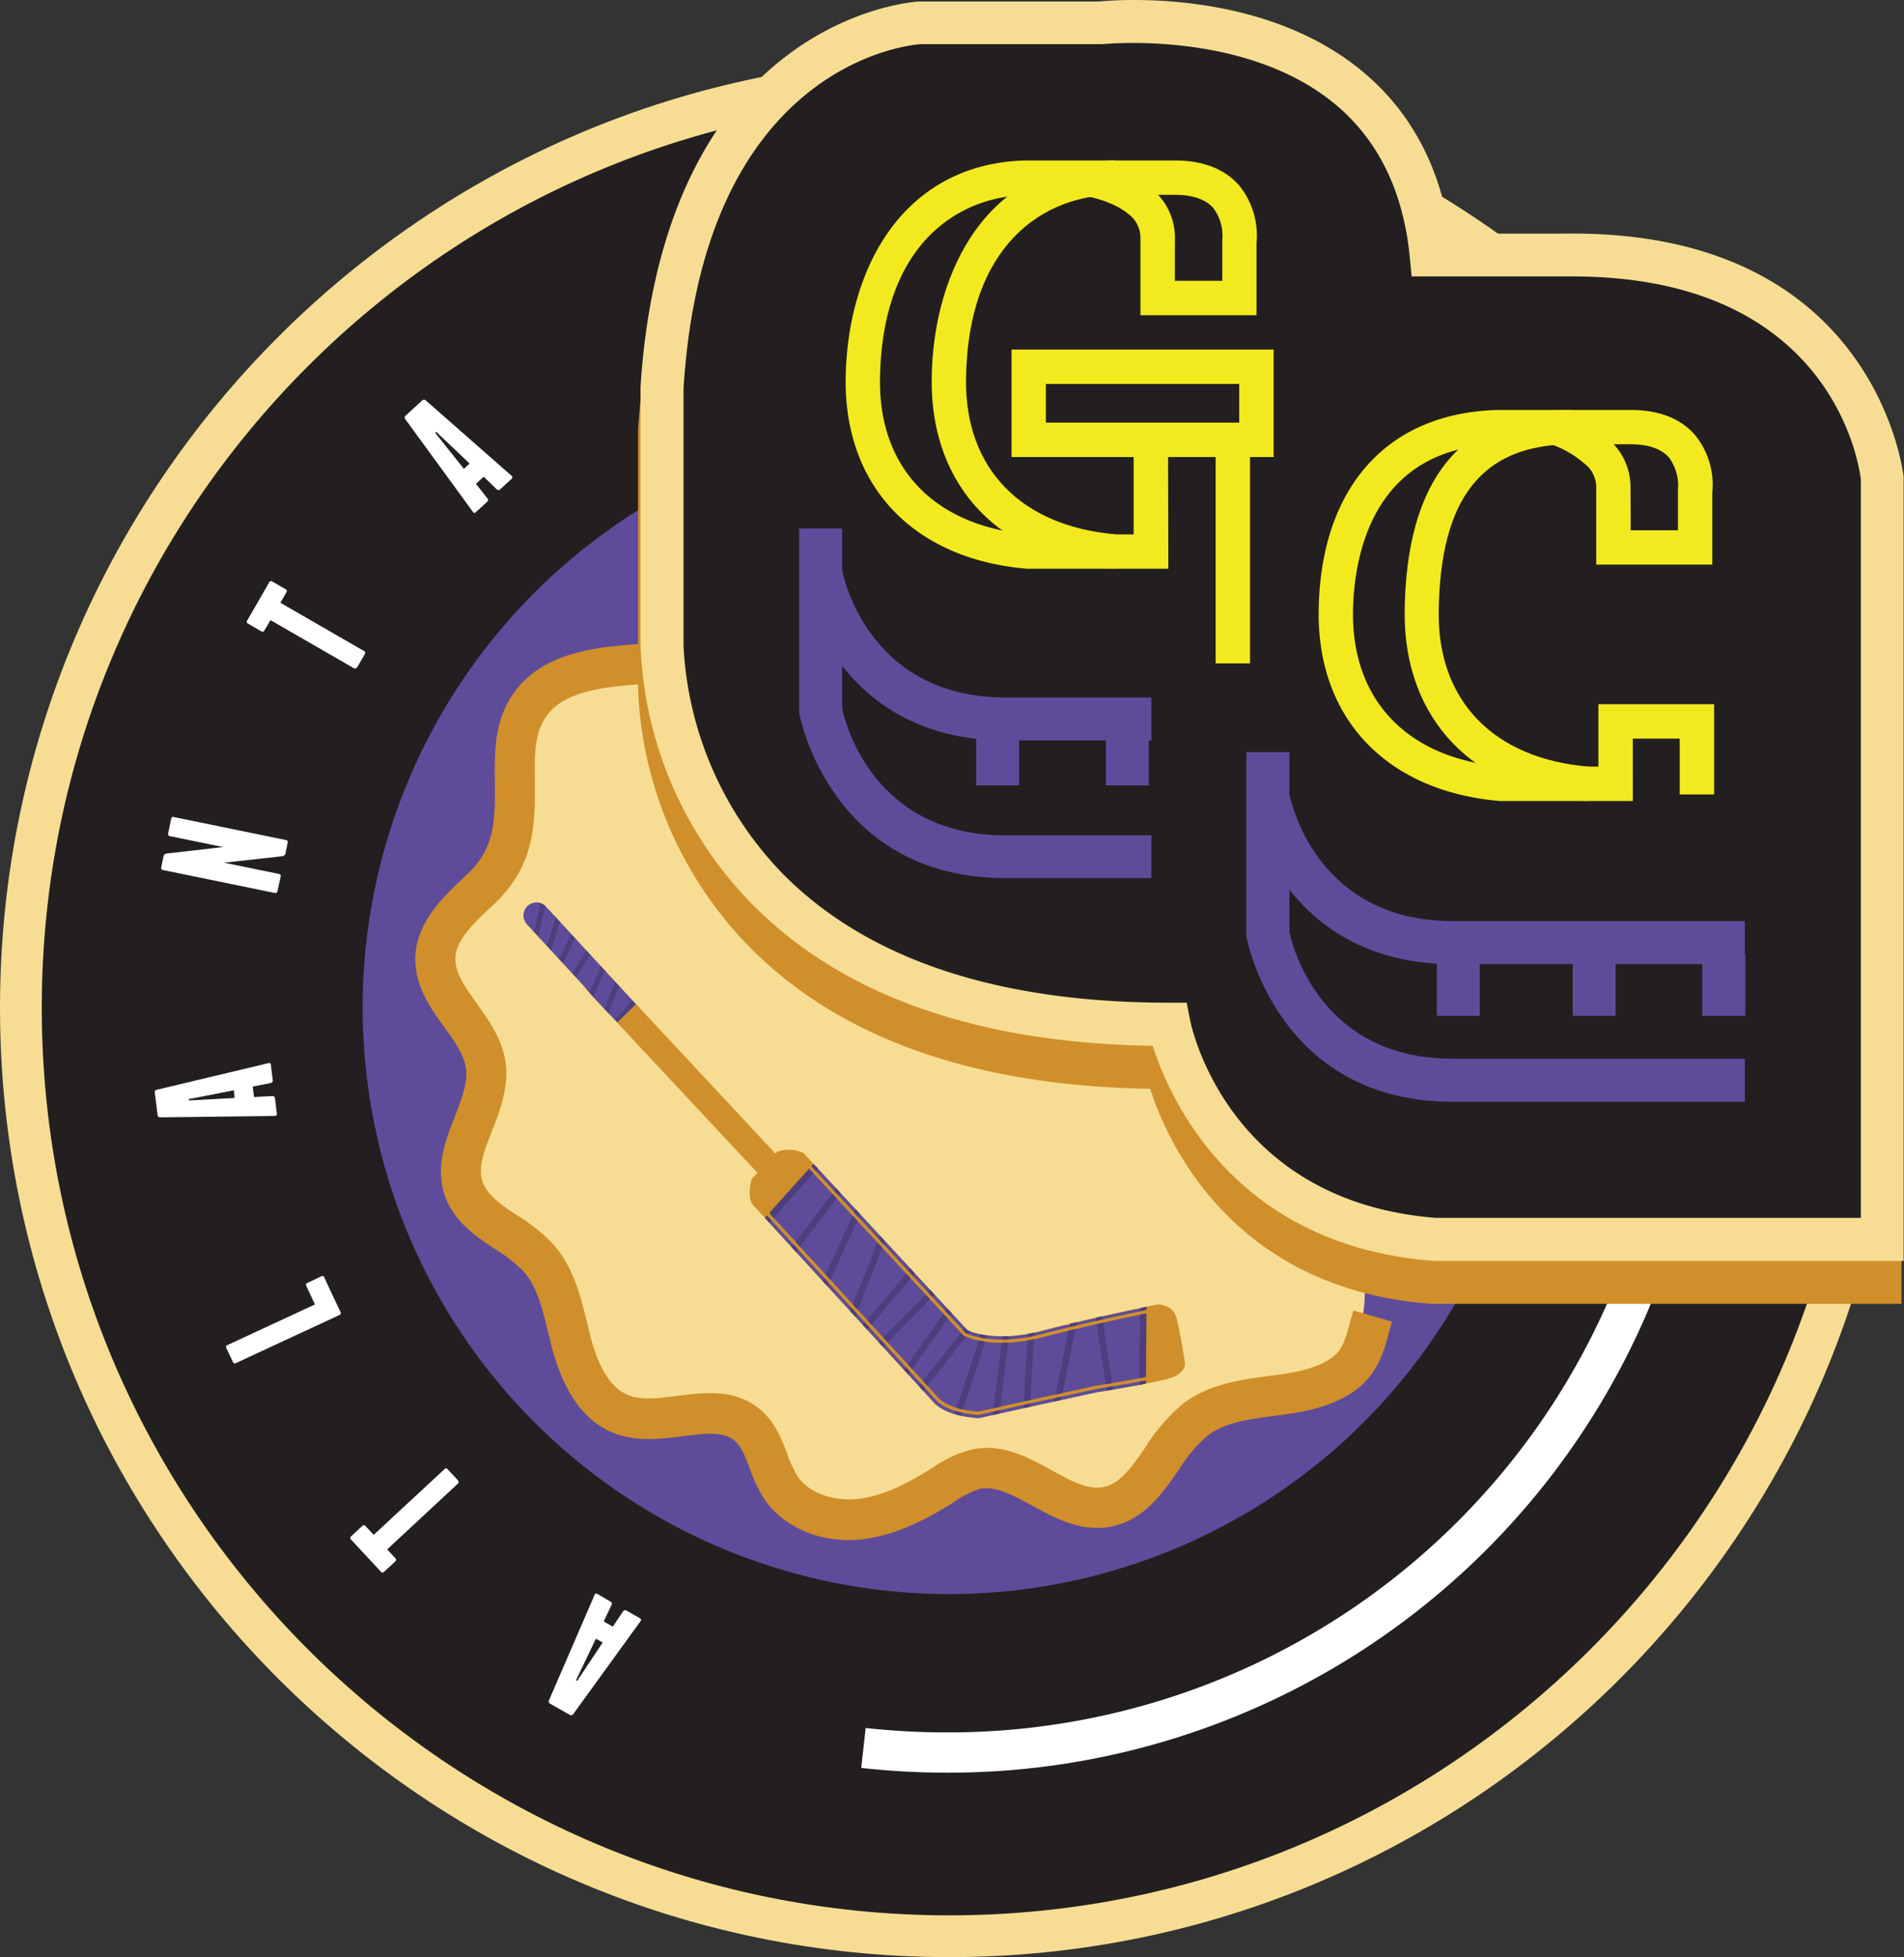 <?xml version="1.0" encoding="UTF-8" standalone="no"?>
<svg
   id="Layer_1"
   data-name="Layer 1"
   version="1.1"
   width="292.2"
   height="300.284"
   sodipodi:docname="ATL3.svg"
   inkscape:version="1.1.2 (b8e25be833, 2022-02-05)"
   inkscape:export-filename="D:\ART\HGM\ATL3.png"
   inkscape:export-xdpi="2537.468"
   inkscape:export-ydpi="2537.468"
   xmlns:inkscape="http://www.inkscape.org/namespaces/inkscape"
   xmlns:sodipodi="http://sodipodi.sourceforge.net/DTD/sodipodi-0.dtd"
   xmlns="http://www.w3.org/2000/svg"
   xmlns:svg="http://www.w3.org/2000/svg">
  <rect width="100%" height="100%" fill="#333333" stroke="none"/>
  <sodipodi:namedview
     id="namedview61"
     pagecolor="#8f8f8f"
     bordercolor="#666666"
     borderopacity="1.0"
     inkscape:pageshadow="2"
     inkscape:pageopacity="1"
     inkscape:pagecheckerboard="true"
     showgrid="false"
     inkscape:zoom="11.313709"
     inkscape:cx="148.58071"
     inkscape:cy="198.87702"
     inkscape:window-width="1920"
     inkscape:window-height="1017"
     inkscape:window-x="-1928"
     inkscape:window-y="-8"
     inkscape:window-maximized="1"
     inkscape:current-layer="layer3"
     inkscape:rotation="-2" />
  <defs
     id="defs4">
    <inkscape:path-effect
       effect="powerclip"
       id="path-effect1243"
       is_visible="true"
       lpeversion="1"
       inverse="true"
       flatten="false"
       hide_clip="false"
       message="Use fill-rule evenodd on &lt;b&gt;fill and stroke&lt;/b&gt; dialog if no flatten result after convert clip to paths." />
    <style
       id="style2">.cls-1{fill:#f15d24}.cls-2{fill:#5e4c9b}.cls-3{fill:#f2ea1e}.cls-4{fill:#231f20}.cls-5{fill:#d08f2a}.cls-6{fill:#f6dd93}.cls-7{fill:#fff}</style>
    <clipPath
       clipPathUnits="userSpaceOnUse"
       id="clipPath27597">
      <path
         id="path27599"
         style="color:#000000;fill:#000000;-inkscape-stroke:none"
         d="m 177.672,203.113 -0.998,0.064 0.598,9.131 0.998,-0.066 z m -3.158,0.461 -0.98,0.199 1.891,9.258 0.979,-0.199 z m -3.201,0.648 -0.977,0.213 2.068,9.424 0.977,-0.213 z m -3.738,0.59 -0.957,0.293 2.857,9.293 0.957,-0.293 z m -16.008,0.104 -2.027,7.674 0.969,0.254 2.025,-7.674 z m 13.15,0.391 -0.986,0.16 1.512,9.289 0.986,-0.16 z m -9.102,0.07 -2.379,8.064 0.959,0.283 2.379,-8.064 z m 2.797,0.129 -1.285,8.559 0.988,0.148 1.285,-8.559 z m 2.691,0.078 -0.07,8.934 1,0.008 0.07,-8.934 z" />
    </clipPath>
    <clipPath
       clipPathUnits="userSpaceOnUse"
       id="clipPath28297">
      <path
         id="path28299"
         style="font-variation-settings:normal;opacity:1;vector-effect:none;fill:#f9f9f9;fill-opacity:1;stroke:none;stroke-width:0.225;stroke-linecap:butt;stroke-linejoin:miter;stroke-miterlimit:4;stroke-dasharray:none;stroke-dashoffset:0;stroke-opacity:1;-inkscape-stroke:none;stop-color:#000000;stop-opacity:1"
         d="m 176.654,203.141 c -0.725,0.069 -1.443,0.204 -2.162,0.318 -0.164,0.075 -0.016,0.27 -0.018,0.4 0.602,2.914 1.182,5.834 1.791,8.746 0.106,0.141 0.3,0.008 0.434,-0.016 0.217,-0.087 0.463,-0.129 0.656,-0.258 7.1e-4,-0.427 -0.055,-0.86 -0.074,-1.289 -0.175,-2.601 -0.329,-5.203 -0.518,-7.803 -0.011,-0.06 -0.049,-0.095 -0.109,-0.1 z m -3.162,0.52 c -0.72,0.159 -1.445,0.299 -2.162,0.469 -0.153,0.081 -0.029,0.279 -0.027,0.408 0.546,2.621 1.131,5.236 1.711,7.85 0.092,0.351 0.14,0.718 0.271,1.057 0.119,0.1 0.282,-0.029 0.418,-0.033 0.576,-0.137 1.157,-0.264 1.723,-0.439 0.115,-0.123 -0.016,-0.301 -0.016,-0.447 -0.592,-2.932 -1.191,-5.865 -1.789,-8.795 -0.023,-0.047 -0.077,-0.073 -0.129,-0.068 z m -3.186,0.689 c -0.777,0.113 -1.547,0.28 -2.322,0.408 -0.143,0.041 -0.31,0.031 -0.436,0.117 -0.048,0.168 0.078,0.336 0.105,0.504 0.881,2.868 1.752,5.74 2.646,8.604 0.092,0.145 0.287,0.018 0.422,0.019 0.55,-0.104 1.104,-0.192 1.648,-0.32 0.119,-0.117 -0.009,-0.294 -0.014,-0.438 -0.638,-2.943 -1.275,-5.887 -1.939,-8.824 -0.027,-0.042 -0.057,-0.078 -0.111,-0.07 z m -3.715,0.639 c -0.628,0.082 -1.256,0.174 -1.883,0.262 -0.148,0.102 -0.013,0.307 -0.019,0.453 0.465,2.886 0.934,5.772 1.406,8.656 0.088,0.131 0.278,0.052 0.408,0.07 0.944,-0.047 1.891,-0.1 2.828,-0.225 0.157,-0.01 0.129,-0.191 0.078,-0.293 -0.895,-2.956 -1.794,-5.911 -2.713,-8.859 -0.028,-0.034 -0.056,-0.071 -0.105,-0.064 z m -14.084,0.182 c -0.157,0.045 -0.123,0.262 -0.184,0.385 -0.633,2.379 -1.268,4.757 -1.873,7.143 0.025,0.176 0.259,0.136 0.385,0.193 0.793,0.178 1.586,0.363 2.387,0.502 0.188,-0.049 0.174,-0.3 0.242,-0.445 0.716,-2.42 1.431,-4.842 2.133,-7.266 0.013,-0.184 -0.23,-0.155 -0.352,-0.18 -0.91,-0.075 -1.812,-0.208 -2.713,-0.332 -0.008,-4.6e-4 -0.017,-4.4e-4 -0.025,0 z m 11.188,0.203 v 0.002 c -0.534,0.036 -1.068,0.08 -1.6,0.143 -0.162,0.079 -0.058,0.306 -0.088,0.451 -0.015,2.778 -0.051,5.556 -0.06,8.334 0.051,0.169 0.271,0.083 0.4,0.117 0.915,0.03 1.831,0.045 2.746,0.023 0.142,0.01 0.197,-0.143 0.145,-0.258 -0.467,-2.913 -0.937,-5.825 -1.426,-8.734 -0.025,-0.047 -0.06,-0.086 -0.117,-0.078 z m -2.65,0.217 c -0.022,-2.2e-4 -0.043,8e-4 -0.064,0.002 -0.527,0.024 -1.054,0.038 -1.58,0.062 -0.182,0.033 -0.109,0.277 -0.158,0.406 -0.392,2.649 -0.8,5.297 -1.184,7.947 0.041,0.18 0.278,0.101 0.412,0.143 0.851,0.078 1.703,0.163 2.557,0.201 0.168,-0.042 0.074,-0.265 0.102,-0.387 0.024,-2.757 0.047,-5.516 0.059,-8.273 -0.01,-0.085 -0.075,-0.101 -0.143,-0.102 z m -4.455,0.039 c -0.172,0.016 -0.148,0.245 -0.209,0.365 -0.74,2.492 -1.48,4.983 -2.193,7.482 0.017,0.181 0.251,0.126 0.377,0.172 0.839,0.131 1.681,0.252 2.523,0.35 0.202,-0.006 0.173,-0.26 0.205,-0.398 0.393,-2.603 0.786,-5.205 1.16,-7.811 -0.038,-0.183 -0.274,-0.091 -0.406,-0.123 -0.486,-0.016 -0.971,-0.034 -1.457,-0.037 z" />
    </clipPath>
    <clipPath
       clipPathUnits="userSpaceOnUse"
       id="clipPath44226">
      <path
         id="path44228"
         style="color:#000000;fill:#000000;-inkscape-stroke:none"
         d="m 82.932,138.264 -1.273,5.518 0.975,0.225 1.273,-5.518 z m 2.322,2.303 -1.604,5.131 0.955,0.297 1.604,-5.129 z m 2.328,2.684 -2.494,5.166 0.9,0.434 2.494,-5.166 z m 2.629,2.123 -3.135,4.951 0.844,0.535 3.137,-4.951 z m 2.135,2.281 -2.457,5.807 0.92,0.391 2.459,-5.807 z m 2.172,2.57 -2.066,5.061 0.926,0.377 2.066,-5.059 z m 2.701,2.912 -3.477,3.93 0.748,0.662 3.477,-3.93 z" />
    </clipPath>
    <clipPath
       clipPathUnits="userSpaceOnUse"
       id="clipPath44747">
      <path
         id="path44749"
         style="font-variation-settings:normal;opacity:1;vector-effect:none;fill:#a0a0a0;fill-opacity:1;stroke:none;stroke-width:0.225;stroke-linecap:butt;stroke-linejoin:miter;stroke-miterlimit:4;stroke-dasharray:none;stroke-dashoffset:0;stroke-opacity:1;-inkscape-stroke:none;stop-color:#000000;stop-opacity:1"
         d="m 82.152,138.387 c -1.134,0.05 -2.065,1.208 -1.895,2.33 0.045,0.57 0.404,1.037 0.785,1.436 0.253,0.265 0.484,0.561 0.773,0.787 0.217,0.032 0.156,-0.287 0.223,-0.416 0.292,-1.318 0.637,-2.627 0.879,-3.955 0.009,-0.222 -0.293,-0.159 -0.436,-0.182 -0.073,-0.002 -0.147,-0.001 -0.221,0 -0.037,-7.5e-4 -0.073,-0.002 -0.109,0 z m 1.643,0.635 c -0.016,-3e-4 -0.032,0.002 -0.049,0.006 -0.146,0.161 -0.118,0.419 -0.195,0.617 -0.326,1.375 -0.64,2.752 -0.959,4.129 0.072,0.228 0.321,0.369 0.461,0.562 0.252,0.243 0.454,0.549 0.746,0.744 0.23,0.039 0.194,-0.296 0.273,-0.432 0.414,-1.324 0.829,-2.648 1.242,-3.973 -0.051,-0.224 -0.304,-0.356 -0.434,-0.543 -0.354,-0.358 -0.664,-0.763 -1.039,-1.098 -0.015,-0.009 -0.031,-0.013 -0.047,-0.014 z m 2.219,2.395 c -0.023,0.003 -0.045,0.022 -0.068,0.027 -0.486,1.464 -0.926,2.95 -1.395,4.422 0.059,0.238 0.307,0.39 0.449,0.586 0.22,0.233 0.428,0.48 0.664,0.697 0.208,0.048 0.215,-0.261 0.316,-0.379 0.571,-1.167 1.128,-2.339 1.699,-3.506 0.002,-0.206 -0.254,-0.314 -0.355,-0.479 -0.425,-0.448 -0.827,-0.927 -1.268,-1.354 -0.014,-0.014 -0.029,-0.018 -0.043,-0.016 z m 2.311,2.547 c -0.014,0.001 -0.029,0.005 -0.043,0.006 -0.211,0.267 -0.312,0.618 -0.48,0.916 -0.478,0.986 -0.952,1.974 -1.428,2.961 -0.001,0.206 0.255,0.312 0.357,0.477 0.324,0.318 0.595,0.703 0.965,0.969 0.205,0.052 0.251,-0.247 0.365,-0.357 0.658,-1.036 1.328,-2.065 1.955,-3.119 -0.015,-0.211 -0.252,-0.336 -0.363,-0.504 -0.424,-0.45 -0.826,-0.929 -1.289,-1.338 -0.013,-0.009 -0.025,-0.011 -0.039,-0.01 z m 2.346,2.516 c -0.021,-0.001 -0.042,0.004 -0.064,0.021 -0.767,1.141 -1.502,2.306 -2.227,3.475 -0.022,0.196 0.214,0.312 0.309,0.465 0.572,0.602 1.085,1.241 1.637,1.859 0.211,0.106 0.219,-0.239 0.305,-0.355 0.522,-1.247 1.068,-2.488 1.572,-3.74 -0.047,-0.265 -0.314,-0.429 -0.465,-0.637 -0.331,-0.358 -0.657,-0.722 -1,-1.068 -0.024,-0.01 -0.046,-0.018 -0.066,-0.019 z m 2.225,2.434 c -0.021,-0.002 -0.042,0.01 -0.062,0.014 -0.218,0.347 -0.336,0.761 -0.516,1.133 -0.414,0.994 -0.861,1.978 -1.244,2.982 0.049,0.241 0.299,0.383 0.438,0.574 0.372,0.387 0.717,0.805 1.113,1.166 0.197,0.023 0.195,-0.254 0.279,-0.375 0.525,-1.265 1.039,-2.535 1.557,-3.803 -0.021,-0.211 -0.27,-0.327 -0.383,-0.498 -0.386,-0.395 -0.729,-0.84 -1.16,-1.186 -0.007,-0.004 -0.015,-0.007 -0.021,-0.008 z m 2.23,2.426 c -0.015,0.001 -0.03,0.005 -0.045,0.008 -0.193,0.275 -0.272,0.627 -0.42,0.932 -0.439,1.067 -0.873,2.137 -1.309,3.205 0.024,0.208 0.263,0.329 0.383,0.494 0.193,0.165 0.339,0.422 0.58,0.514 0.232,-0.136 0.375,-0.4 0.572,-0.584 0.725,-0.825 1.475,-1.637 2.176,-2.477 0.002,-0.185 -0.239,-0.294 -0.334,-0.447 -0.521,-0.543 -0.997,-1.136 -1.561,-1.635 -0.014,-0.009 -0.028,-0.011 -0.043,-0.01 z" />
    </clipPath>
    <clipPath
       clipPathUnits="userSpaceOnUse"
       id="clipPath30760">
      <g
         id="g30766">
        <path
           style="color:#000000;fill:#d08f2a;stroke-width:1px;stroke-linejoin:round;-inkscape-stroke:none"
           d="m 119.541,177.145 c 1.299,-0.379 2.169,-0.354 3.481,0.186 l 25.18,27.207 c 0,0 4.135,2.139 11.719,0.141 7.914,-2.085 17.788,-4.039 17.788,-4.039 0,0 1.764,0.017 2.27,1.444 0.506,1.427 1.367,7.054 1.367,7.054 0,0 0.22,0.953 -1.53,1.692 -1.75,0.738 -11.673,2.311 -11.673,2.311 l -10.138,2.207 -7.803,1.734 c 0,0 -4.851,-0.145 -6.728,-2.463 l -27.341,-29.852 c 0,0 -1.021,-0.594 -0.345,-3.597 z"
           id="path30762" />
        <path
           style="color:#000000;fill:#d08f2a;stroke-linejoin:round;-inkscape-stroke:none"
           d="m 121.301,176.404 c -0.61,-0.03 -1.219,0.061 -1.9,0.26 a 0.5,0.5 0 0 0 -0.225,0.139 l -3.754,4.027 a 0.5,0.5 0 0 0 -0.123,0.23 c -0.352,1.561 -0.276,2.552 -0.068,3.189 0.104,0.318 0.241,0.546 0.367,0.697 0.126,0.151 0.283,0.252 0.283,0.252 l -0.117,-0.094 27.34,29.852 -0.019,-0.023 c 1.068,1.319 2.848,1.938 4.346,2.275 1.498,0.337 2.756,0.373 2.756,0.373 a 0.5,0.5 0 0 0 0.123,-0.012 l 7.803,-1.734 10.137,-2.205 c 0.026,-0.004 2.471,-0.391 5.162,-0.875 1.353,-0.243 2.762,-0.51 3.947,-0.764 1.185,-0.253 2.116,-0.475 2.65,-0.701 0.953,-0.402 1.45,-0.905 1.676,-1.361 0.113,-0.228 0.155,-0.439 0.166,-0.598 0.011,-0.159 -0.018,-0.305 -0.018,-0.305 -0.005,-0.033 -0.212,-1.394 -0.488,-2.967 -0.28,-1.592 -0.602,-3.318 -0.895,-4.143 -0.627,-1.771 -2.736,-1.777 -2.736,-1.777 a 0.5,0.5 0 0 0 -0.104,0.01 c 0,0 -9.878,1.953 -17.816,4.045 -3.728,0.982 -6.587,0.944 -8.506,0.668 -1.882,-0.271 -2.767,-0.736 -2.803,-0.754 l -25.096,-27.117 a 0.5,0.5 0 0 0 -0.178,-0.123 c -0.689,-0.284 -1.3,-0.435 -1.91,-0.465 z m -0.049,0.977 c 0.453,0.022 0.92,0.16 1.496,0.391 l 25.086,27.105 a 0.5,0.5 0 0 0 0.137,0.105 c 0,0 1.129,0.577 3.174,0.871 2.045,0.294 5.046,0.325 8.902,-0.691 7.858,-2.071 17.61,-4 17.688,-4.016 0.056,0.002 1.396,0.045 1.771,1.105 0.214,0.603 0.574,2.402 0.852,3.98 0.278,1.579 0.492,2.982 0.492,2.982 a 0.5,0.5 0 0 0 0.008,0.035 c 0,0 -0.001,-0.027 -0.004,0.016 -0.003,0.043 -0.016,0.118 -0.066,0.221 -0.102,0.205 -0.371,0.546 -1.168,0.883 -0.34,0.144 -1.303,0.395 -2.471,0.645 -1.167,0.249 -2.569,0.516 -3.916,0.758 -2.693,0.484 -5.17,0.877 -5.17,0.877 a 0.5,0.5 0 0 0 -0.027,0.004 l -10.137,2.207 a 0.5,0.5 0 0 0 -0.004,0 l -7.723,1.717 c -0.038,-0.001 -1.148,-0.035 -2.521,-0.344 -1.397,-0.315 -2.98,-0.929 -3.789,-1.928 a 0.5,0.5 0 0 0 -0.019,-0.023 L 116.5,184.43 a 0.5,0.5 0 0 0 -0.117,-0.094 c 0,0 0.029,0.026 -0.016,-0.027 -0.045,-0.054 -0.119,-0.162 -0.186,-0.367 -0.129,-0.395 -0.192,-1.218 0.09,-2.559 l 3.521,-3.775 c 0.555,-0.155 1.016,-0.248 1.459,-0.227 z"
           id="path30764" />
      </g>
    </clipPath>
    <clipPath
       clipPathUnits="userSpaceOnUse"
       id="clipPath1235">
      <g
         id="g1241"
         style="display:block">
        <path
           style="color:#000000;fill:#d08f2a;stroke-width:1px;stroke-linejoin:round;-inkscape-stroke:none"
           d="m 119.541,177.145 c 1.299,-0.379 2.169,-0.354 3.481,0.186 l 25.18,27.207 c 0,0 4.135,2.139 11.719,0.141 7.914,-2.085 17.788,-4.039 17.788,-4.039 0,0 1.764,0.017 2.27,1.444 0.506,1.427 1.367,7.054 1.367,7.054 0,0 0.22,0.953 -1.53,1.692 -1.75,0.738 -11.673,2.311 -11.673,2.311 l -10.138,2.207 -7.803,1.734 c 0,0 -4.851,-0.145 -6.728,-2.463 l -27.341,-29.852 c 0,0 -1.021,-0.594 -0.345,-3.597 z"
           id="path1237" />
        <path
           style="color:#000000;fill:#d08f2a;stroke-linejoin:round;-inkscape-stroke:none"
           d="m 121.301,176.404 c -0.61,-0.03 -1.219,0.061 -1.9,0.26 a 0.5,0.5 0 0 0 -0.225,0.139 l -3.754,4.027 a 0.5,0.5 0 0 0 -0.123,0.23 c -0.352,1.561 -0.276,2.552 -0.068,3.189 0.104,0.318 0.241,0.546 0.367,0.697 0.126,0.151 0.283,0.252 0.283,0.252 l -0.117,-0.094 27.34,29.852 -0.019,-0.023 c 1.068,1.319 2.848,1.938 4.346,2.275 1.498,0.337 2.756,0.373 2.756,0.373 a 0.5,0.5 0 0 0 0.123,-0.012 l 7.803,-1.734 10.137,-2.205 c 0.026,-0.004 2.471,-0.391 5.162,-0.875 1.353,-0.243 2.762,-0.51 3.947,-0.764 1.185,-0.253 2.116,-0.475 2.65,-0.701 0.953,-0.402 1.45,-0.905 1.676,-1.361 0.113,-0.228 0.155,-0.439 0.166,-0.598 0.011,-0.159 -0.018,-0.305 -0.018,-0.305 -0.005,-0.033 -0.212,-1.394 -0.488,-2.967 -0.28,-1.592 -0.602,-3.318 -0.895,-4.143 -0.627,-1.771 -2.736,-1.777 -2.736,-1.777 a 0.5,0.5 0 0 0 -0.104,0.01 c 0,0 -9.878,1.953 -17.816,4.045 -3.728,0.982 -6.587,0.944 -8.506,0.668 -1.882,-0.271 -2.767,-0.736 -2.803,-0.754 l -25.096,-27.117 a 0.5,0.5 0 0 0 -0.178,-0.123 c -0.689,-0.284 -1.3,-0.435 -1.91,-0.465 z m -0.049,0.977 c 0.453,0.022 0.92,0.16 1.496,0.391 l 25.086,27.105 a 0.5,0.5 0 0 0 0.137,0.105 c 0,0 1.129,0.577 3.174,0.871 2.045,0.294 5.046,0.325 8.902,-0.691 7.858,-2.071 17.61,-4 17.688,-4.016 0.056,0.002 1.396,0.045 1.771,1.105 0.214,0.603 0.574,2.402 0.852,3.98 0.278,1.579 0.492,2.982 0.492,2.982 a 0.5,0.5 0 0 0 0.008,0.035 c 0,0 -0.001,-0.027 -0.004,0.016 -0.003,0.043 -0.016,0.118 -0.066,0.221 -0.102,0.205 -0.371,0.546 -1.168,0.883 -0.34,0.144 -1.303,0.395 -2.471,0.645 -1.167,0.249 -2.569,0.516 -3.916,0.758 -2.693,0.484 -5.17,0.877 -5.17,0.877 a 0.5,0.5 0 0 0 -0.027,0.004 l -10.137,2.207 a 0.5,0.5 0 0 0 -0.004,0 l -7.723,1.717 c -0.038,-0.001 -1.148,-0.035 -2.521,-0.344 -1.397,-0.315 -2.98,-0.929 -3.789,-1.928 a 0.5,0.5 0 0 0 -0.019,-0.023 L 116.5,184.43 a 0.5,0.5 0 0 0 -0.117,-0.094 c 0,0 0.029,0.026 -0.016,-0.027 -0.045,-0.054 -0.119,-0.162 -0.186,-0.367 -0.129,-0.395 -0.192,-1.218 0.09,-2.559 l 3.521,-3.775 c 0.555,-0.155 1.016,-0.248 1.459,-0.227 z"
           id="path1239" />
      </g>
    </clipPath>
    <clipPath
       clipPathUnits="userSpaceOnUse"
       id="clipPath16298">
      <g
         id="g16304">
        <path
           style="color:#000000;fill:#d08f2a;stroke-width:1px;stroke-linejoin:round;-inkscape-stroke:none"
           d="m 119.541,177.145 c 1.299,-0.379 2.169,-0.354 3.481,0.186 l 25.18,27.207 c 0,0 4.135,2.139 11.719,0.141 7.914,-2.085 17.788,-4.039 17.788,-4.039 0,0 1.764,0.017 2.27,1.444 0.506,1.427 1.367,7.054 1.367,7.054 0,0 0.22,0.953 -1.53,1.692 -1.75,0.738 -11.673,2.311 -11.673,2.311 l -10.138,2.207 -7.803,1.734 c 0,0 -4.851,-0.145 -6.728,-2.463 l -27.341,-29.852 c 0,0 -1.021,-0.594 -0.345,-3.597 z"
           id="path16300" />
        <path
           style="color:#000000;fill:#d08f2a;stroke-linejoin:round;-inkscape-stroke:none"
           d="m 121.301,176.404 c -0.61,-0.03 -1.219,0.061 -1.9,0.26 a 0.5,0.5 0 0 0 -0.225,0.139 l -3.754,4.027 a 0.5,0.5 0 0 0 -0.123,0.23 c -0.352,1.561 -0.276,2.552 -0.068,3.189 0.104,0.318 0.241,0.546 0.367,0.697 0.126,0.151 0.283,0.252 0.283,0.252 l -0.117,-0.094 27.34,29.852 -0.019,-0.023 c 1.068,1.319 2.848,1.938 4.346,2.275 1.498,0.337 2.756,0.373 2.756,0.373 a 0.5,0.5 0 0 0 0.123,-0.012 l 7.803,-1.734 10.137,-2.205 c 0.026,-0.004 2.471,-0.391 5.162,-0.875 1.353,-0.243 2.762,-0.51 3.947,-0.764 1.185,-0.253 2.116,-0.475 2.65,-0.701 0.953,-0.402 1.45,-0.905 1.676,-1.361 0.113,-0.228 0.155,-0.439 0.166,-0.598 0.011,-0.159 -0.018,-0.305 -0.018,-0.305 -0.005,-0.033 -0.212,-1.394 -0.488,-2.967 -0.28,-1.592 -0.602,-3.318 -0.895,-4.143 -0.627,-1.771 -2.736,-1.777 -2.736,-1.777 a 0.5,0.5 0 0 0 -0.104,0.01 c 0,0 -9.878,1.953 -17.816,4.045 -3.728,0.982 -6.587,0.944 -8.506,0.668 -1.882,-0.271 -2.767,-0.736 -2.803,-0.754 l -25.096,-27.117 a 0.5,0.5 0 0 0 -0.178,-0.123 c -0.689,-0.284 -1.3,-0.435 -1.91,-0.465 z m -0.049,0.977 c 0.453,0.022 0.92,0.16 1.496,0.391 l 25.086,27.105 a 0.5,0.5 0 0 0 0.137,0.105 c 0,0 1.129,0.577 3.174,0.871 2.045,0.294 5.046,0.325 8.902,-0.691 7.858,-2.071 17.61,-4 17.688,-4.016 0.056,0.002 1.396,0.045 1.771,1.105 0.214,0.603 0.574,2.402 0.852,3.98 0.278,1.579 0.492,2.982 0.492,2.982 a 0.5,0.5 0 0 0 0.008,0.035 c 0,0 -0.001,-0.027 -0.004,0.016 -0.003,0.043 -0.016,0.118 -0.066,0.221 -0.102,0.205 -0.371,0.546 -1.168,0.883 -0.34,0.144 -1.303,0.395 -2.471,0.645 -1.167,0.249 -2.569,0.516 -3.916,0.758 -2.693,0.484 -5.17,0.877 -5.17,0.877 a 0.5,0.5 0 0 0 -0.027,0.004 l -10.137,2.207 a 0.5,0.5 0 0 0 -0.004,0 l -7.723,1.717 c -0.038,-0.001 -1.148,-0.035 -2.521,-0.344 -1.397,-0.315 -2.98,-0.929 -3.789,-1.928 a 0.5,0.5 0 0 0 -0.019,-0.023 L 116.5,184.43 a 0.5,0.5 0 0 0 -0.117,-0.094 c 0,0 0.029,0.026 -0.016,-0.027 -0.045,-0.054 -0.119,-0.162 -0.186,-0.367 -0.129,-0.395 -0.192,-1.218 0.09,-2.559 l 3.521,-3.775 c 0.555,-0.155 1.016,-0.248 1.459,-0.227 z"
           id="path16302" />
      </g>
    </clipPath>
    <clipPath
       clipPathUnits="userSpaceOnUse"
       id="clipPath65123">
      <g
         id="g65133">
        <g
           id="g65129">
          <path
             style="color:#000000;fill:#d08f2a;stroke-width:1px;stroke-linejoin:round;-inkscape-stroke:none"
             d="m 119.541,177.145 c 1.299,-0.379 2.169,-0.354 3.481,0.186 l 25.18,27.207 c 0,0 4.135,2.139 11.719,0.141 7.914,-2.085 17.788,-4.039 17.788,-4.039 0,0 1.764,0.017 2.27,1.444 0.506,1.427 1.367,7.054 1.367,7.054 0,0 0.22,0.953 -1.53,1.692 -1.75,0.738 -11.673,2.311 -11.673,2.311 l -10.138,2.207 -7.803,1.734 c 0,0 -4.851,-0.145 -6.728,-2.463 l -27.341,-29.852 c 0,0 -1.021,-0.594 -0.345,-3.597 z"
             id="path65125" />
          <path
             style="color:#000000;fill:#d08f2a;stroke-linejoin:round;-inkscape-stroke:none"
             d="m 121.301,176.404 c -0.61,-0.03 -1.219,0.061 -1.9,0.26 a 0.5,0.5 0 0 0 -0.225,0.139 l -3.754,4.027 a 0.5,0.5 0 0 0 -0.123,0.23 c -0.352,1.561 -0.276,2.552 -0.068,3.189 0.104,0.318 0.241,0.546 0.367,0.697 0.126,0.151 0.283,0.252 0.283,0.252 l -0.117,-0.094 27.34,29.852 -0.019,-0.023 c 1.068,1.319 2.848,1.938 4.346,2.275 1.498,0.337 2.756,0.373 2.756,0.373 a 0.5,0.5 0 0 0 0.123,-0.012 l 7.803,-1.734 10.137,-2.205 c 0.026,-0.004 2.471,-0.391 5.162,-0.875 1.353,-0.243 2.762,-0.51 3.947,-0.764 1.185,-0.253 2.116,-0.475 2.65,-0.701 0.953,-0.402 1.45,-0.905 1.676,-1.361 0.113,-0.228 0.155,-0.439 0.166,-0.598 0.011,-0.159 -0.018,-0.305 -0.018,-0.305 -0.005,-0.033 -0.212,-1.394 -0.488,-2.967 -0.28,-1.592 -0.602,-3.318 -0.895,-4.143 -0.627,-1.771 -2.736,-1.777 -2.736,-1.777 a 0.5,0.5 0 0 0 -0.104,0.01 c 0,0 -9.878,1.953 -17.816,4.045 -3.728,0.982 -6.587,0.944 -8.506,0.668 -1.882,-0.271 -2.767,-0.736 -2.803,-0.754 l -25.096,-27.117 a 0.5,0.5 0 0 0 -0.178,-0.123 c -0.689,-0.284 -1.3,-0.435 -1.91,-0.465 z m -0.049,0.977 c 0.453,0.022 0.92,0.16 1.496,0.391 l 25.086,27.105 a 0.5,0.5 0 0 0 0.137,0.105 c 0,0 1.129,0.577 3.174,0.871 2.045,0.294 5.046,0.325 8.902,-0.691 7.858,-2.071 17.61,-4 17.688,-4.016 0.056,0.002 1.396,0.045 1.771,1.105 0.214,0.603 0.574,2.402 0.852,3.98 0.278,1.579 0.492,2.982 0.492,2.982 a 0.5,0.5 0 0 0 0.008,0.035 c 0,0 -0.001,-0.027 -0.004,0.016 -0.003,0.043 -0.016,0.118 -0.066,0.221 -0.102,0.205 -0.371,0.546 -1.168,0.883 -0.34,0.144 -1.303,0.395 -2.471,0.645 -1.167,0.249 -2.569,0.516 -3.916,0.758 -2.693,0.484 -5.17,0.877 -5.17,0.877 a 0.5,0.5 0 0 0 -0.027,0.004 l -10.137,2.207 a 0.5,0.5 0 0 0 -0.004,0 l -7.723,1.717 c -0.038,-0.001 -1.148,-0.035 -2.521,-0.344 -1.397,-0.315 -2.98,-0.929 -3.789,-1.928 a 0.5,0.5 0 0 0 -0.019,-0.023 L 116.5,184.43 a 0.5,0.5 0 0 0 -0.117,-0.094 c 0,0 0.029,0.026 -0.016,-0.027 -0.045,-0.054 -0.119,-0.162 -0.186,-0.367 -0.129,-0.395 -0.192,-1.218 0.09,-2.559 l 3.521,-3.775 c 0.555,-0.155 1.016,-0.248 1.459,-0.227 z"
             id="path65127" />
        </g>
        <path
           style="fill:#d08f2a;fill-opacity:1;stroke:#d08f2a;stroke-width:0.1;stroke-linecap:butt;stroke-linejoin:miter;stroke-miterlimit:4;stroke-dasharray:none;stroke-opacity:1"
           d="m 97.602,154.125 22.439,24.063 -3.087,2.441 -22.17,-23.726 z"
           id="path65131" />
      </g>
    </clipPath>
    <clipPath
       clipPathUnits="userSpaceOnUse"
       id="clipPath65145">
      <g
         id="g65155">
        <g
           id="g65151">
          <path
             style="color:#000000;fill:#d08f2a;stroke-width:1px;stroke-linejoin:round;-inkscape-stroke:none"
             d="m 119.541,177.145 c 1.299,-0.379 2.169,-0.354 3.481,0.186 l 25.18,27.207 c 0,0 4.135,2.139 11.719,0.141 7.914,-2.085 17.788,-4.039 17.788,-4.039 0,0 1.764,0.017 2.27,1.444 0.506,1.427 1.367,7.054 1.367,7.054 0,0 0.22,0.953 -1.53,1.692 -1.75,0.738 -11.673,2.311 -11.673,2.311 l -10.138,2.207 -7.803,1.734 c 0,0 -4.851,-0.145 -6.728,-2.463 l -27.341,-29.852 c 0,0 -1.021,-0.594 -0.345,-3.597 z"
             id="path65147" />
          <path
             style="color:#000000;fill:#d08f2a;stroke-linejoin:round;-inkscape-stroke:none"
             d="m 121.301,176.404 c -0.61,-0.03 -1.219,0.061 -1.9,0.26 a 0.5,0.5 0 0 0 -0.225,0.139 l -3.754,4.027 a 0.5,0.5 0 0 0 -0.123,0.23 c -0.352,1.561 -0.276,2.552 -0.068,3.189 0.104,0.318 0.241,0.546 0.367,0.697 0.126,0.151 0.283,0.252 0.283,0.252 l -0.117,-0.094 27.34,29.852 -0.019,-0.023 c 1.068,1.319 2.848,1.938 4.346,2.275 1.498,0.337 2.756,0.373 2.756,0.373 a 0.5,0.5 0 0 0 0.123,-0.012 l 7.803,-1.734 10.137,-2.205 c 0.026,-0.004 2.471,-0.391 5.162,-0.875 1.353,-0.243 2.762,-0.51 3.947,-0.764 1.185,-0.253 2.116,-0.475 2.65,-0.701 0.953,-0.402 1.45,-0.905 1.676,-1.361 0.113,-0.228 0.155,-0.439 0.166,-0.598 0.011,-0.159 -0.018,-0.305 -0.018,-0.305 -0.005,-0.033 -0.212,-1.394 -0.488,-2.967 -0.28,-1.592 -0.602,-3.318 -0.895,-4.143 -0.627,-1.771 -2.736,-1.777 -2.736,-1.777 a 0.5,0.5 0 0 0 -0.104,0.01 c 0,0 -9.878,1.953 -17.816,4.045 -3.728,0.982 -6.587,0.944 -8.506,0.668 -1.882,-0.271 -2.767,-0.736 -2.803,-0.754 l -25.096,-27.117 a 0.5,0.5 0 0 0 -0.178,-0.123 c -0.689,-0.284 -1.3,-0.435 -1.91,-0.465 z m -0.049,0.977 c 0.453,0.022 0.92,0.16 1.496,0.391 l 25.086,27.105 a 0.5,0.5 0 0 0 0.137,0.105 c 0,0 1.129,0.577 3.174,0.871 2.045,0.294 5.046,0.325 8.902,-0.691 7.858,-2.071 17.61,-4 17.688,-4.016 0.056,0.002 1.396,0.045 1.771,1.105 0.214,0.603 0.574,2.402 0.852,3.98 0.278,1.579 0.492,2.982 0.492,2.982 a 0.5,0.5 0 0 0 0.008,0.035 c 0,0 -0.001,-0.027 -0.004,0.016 -0.003,0.043 -0.016,0.118 -0.066,0.221 -0.102,0.205 -0.371,0.546 -1.168,0.883 -0.34,0.144 -1.303,0.395 -2.471,0.645 -1.167,0.249 -2.569,0.516 -3.916,0.758 -2.693,0.484 -5.17,0.877 -5.17,0.877 a 0.5,0.5 0 0 0 -0.027,0.004 l -10.137,2.207 a 0.5,0.5 0 0 0 -0.004,0 l -7.723,1.717 c -0.038,-0.001 -1.148,-0.035 -2.521,-0.344 -1.397,-0.315 -2.98,-0.929 -3.789,-1.928 a 0.5,0.5 0 0 0 -0.019,-0.023 L 116.5,184.43 a 0.5,0.5 0 0 0 -0.117,-0.094 c 0,0 0.029,0.026 -0.016,-0.027 -0.045,-0.054 -0.119,-0.162 -0.186,-0.367 -0.129,-0.395 -0.192,-1.218 0.09,-2.559 l 3.521,-3.775 c 0.555,-0.155 1.016,-0.248 1.459,-0.227 z"
             id="path65149" />
        </g>
        <path
           style="fill:#d08f2a;fill-opacity:1;stroke:#d08f2a;stroke-width:0.1;stroke-linecap:butt;stroke-linejoin:miter;stroke-miterlimit:4;stroke-dasharray:none;stroke-opacity:1"
           d="m 97.602,154.125 22.439,24.063 -3.087,2.441 -22.17,-23.726 z"
           id="path65153" />
      </g>
    </clipPath>
    <clipPath
       clipPathUnits="userSpaceOnUse"
       id="clipPath91840">
      <g
         id="g91846"
         style="display:inline;stroke:none;stroke-opacity:1"
         transform="translate(-0.351,-0.565)">
        <path
           style="color:#000000;fill:#d08f2a;stroke:none;stroke-width:1px;stroke-linejoin:round;stroke-opacity:1;-inkscape-stroke:none"
           d="m 119.541,177.145 c 1.299,-0.379 2.169,-0.354 3.481,0.186 l 25.18,27.207 c 0,0 4.135,2.139 11.719,0.141 7.914,-2.085 17.788,-4.039 17.788,-4.039 0,0 1.764,0.017 2.27,1.444 0.506,1.427 1.367,7.054 1.367,7.054 0,0 0.22,0.953 -1.53,1.692 -1.75,0.738 -11.673,2.311 -11.673,2.311 l -10.138,2.207 -7.803,1.734 c 0,0 -4.851,-0.145 -6.728,-2.463 l -27.341,-29.852 c 0,0 -1.021,-0.594 -0.345,-3.597 z"
           id="path91842" />
        <path
           style="color:#000000;fill:#d08f2a;stroke:none;stroke-linejoin:round;stroke-opacity:1;-inkscape-stroke:none"
           d="m 121.301,176.404 c -0.61,-0.03 -1.219,0.061 -1.9,0.26 a 0.5,0.5 0 0 0 -0.225,0.139 l -3.754,4.027 a 0.5,0.5 0 0 0 -0.123,0.23 c -0.352,1.561 -0.276,2.552 -0.068,3.189 0.104,0.318 0.241,0.546 0.367,0.697 0.126,0.151 0.283,0.252 0.283,0.252 l -0.117,-0.094 27.34,29.852 -0.019,-0.023 c 1.068,1.319 2.848,1.938 4.346,2.275 1.498,0.337 2.756,0.373 2.756,0.373 a 0.5,0.5 0 0 0 0.123,-0.012 l 7.803,-1.734 10.137,-2.205 c 0.026,-0.004 2.471,-0.391 5.162,-0.875 1.353,-0.243 2.762,-0.51 3.947,-0.764 1.185,-0.253 2.116,-0.475 2.65,-0.701 0.953,-0.402 1.45,-0.905 1.676,-1.361 0.113,-0.228 0.155,-0.439 0.166,-0.598 0.011,-0.159 -0.018,-0.305 -0.018,-0.305 -0.005,-0.033 -0.212,-1.394 -0.488,-2.967 -0.28,-1.592 -0.602,-3.318 -0.895,-4.143 -0.627,-1.771 -2.736,-1.777 -2.736,-1.777 a 0.5,0.5 0 0 0 -0.104,0.01 c 0,0 -9.878,1.953 -17.816,4.045 -3.728,0.982 -6.587,0.944 -8.506,0.668 -1.882,-0.271 -2.767,-0.736 -2.803,-0.754 l -25.096,-27.117 a 0.5,0.5 0 0 0 -0.178,-0.123 c -0.689,-0.284 -1.3,-0.435 -1.91,-0.465 z m -0.049,0.977 c 0.453,0.022 0.92,0.16 1.496,0.391 l 25.086,27.105 a 0.5,0.5 0 0 0 0.137,0.105 c 0,0 1.129,0.577 3.174,0.871 2.045,0.294 5.046,0.325 8.902,-0.691 7.858,-2.071 17.61,-4 17.688,-4.016 0.056,0.002 1.396,0.045 1.771,1.105 0.214,0.603 0.574,2.402 0.852,3.98 0.278,1.579 0.492,2.982 0.492,2.982 a 0.5,0.5 0 0 0 0.008,0.035 c 0,0 -0.001,-0.027 -0.004,0.016 -0.003,0.043 -0.016,0.118 -0.066,0.221 -0.102,0.205 -0.371,0.546 -1.168,0.883 -0.34,0.144 -1.303,0.395 -2.471,0.645 -1.167,0.249 -2.569,0.516 -3.916,0.758 -2.693,0.484 -5.17,0.877 -5.17,0.877 a 0.5,0.5 0 0 0 -0.027,0.004 l -10.137,2.207 a 0.5,0.5 0 0 0 -0.004,0 l -7.723,1.717 c -0.038,-0.001 -1.148,-0.035 -2.521,-0.344 -1.397,-0.315 -2.98,-0.929 -3.789,-1.928 a 0.5,0.5 0 0 0 -0.019,-0.023 L 116.5,184.43 a 0.5,0.5 0 0 0 -0.117,-0.094 c 0,0 0.029,0.026 -0.016,-0.027 -0.045,-0.054 -0.119,-0.162 -0.186,-0.367 -0.129,-0.395 -0.192,-1.218 0.09,-2.559 l 3.521,-3.775 c 0.555,-0.155 1.016,-0.248 1.459,-0.227 z"
           id="path91844" />
      </g>
    </clipPath>
    <clipPath
       clipPathUnits="userSpaceOnUse"
       id="clipPath91848">
      <g
         id="g91854"
         style="display:inline;stroke:none;stroke-opacity:1"
         transform="translate(-0.351,-0.565)">
        <path
           style="color:#000000;fill:#d08f2a;stroke:none;stroke-width:1px;stroke-linejoin:round;stroke-opacity:1;-inkscape-stroke:none"
           d="m 119.541,177.145 c 1.299,-0.379 2.169,-0.354 3.481,0.186 l 25.18,27.207 c 0,0 4.135,2.139 11.719,0.141 7.914,-2.085 17.788,-4.039 17.788,-4.039 0,0 1.764,0.017 2.27,1.444 0.506,1.427 1.367,7.054 1.367,7.054 0,0 0.22,0.953 -1.53,1.692 -1.75,0.738 -11.673,2.311 -11.673,2.311 l -10.138,2.207 -7.803,1.734 c 0,0 -4.851,-0.145 -6.728,-2.463 l -27.341,-29.852 c 0,0 -1.021,-0.594 -0.345,-3.597 z"
           id="path91850" />
        <path
           style="color:#000000;fill:#d08f2a;stroke:none;stroke-linejoin:round;stroke-opacity:1;-inkscape-stroke:none"
           d="m 121.301,176.404 c -0.61,-0.03 -1.219,0.061 -1.9,0.26 a 0.5,0.5 0 0 0 -0.225,0.139 l -3.754,4.027 a 0.5,0.5 0 0 0 -0.123,0.23 c -0.352,1.561 -0.276,2.552 -0.068,3.189 0.104,0.318 0.241,0.546 0.367,0.697 0.126,0.151 0.283,0.252 0.283,0.252 l -0.117,-0.094 27.34,29.852 -0.019,-0.023 c 1.068,1.319 2.848,1.938 4.346,2.275 1.498,0.337 2.756,0.373 2.756,0.373 a 0.5,0.5 0 0 0 0.123,-0.012 l 7.803,-1.734 10.137,-2.205 c 0.026,-0.004 2.471,-0.391 5.162,-0.875 1.353,-0.243 2.762,-0.51 3.947,-0.764 1.185,-0.253 2.116,-0.475 2.65,-0.701 0.953,-0.402 1.45,-0.905 1.676,-1.361 0.113,-0.228 0.155,-0.439 0.166,-0.598 0.011,-0.159 -0.018,-0.305 -0.018,-0.305 -0.005,-0.033 -0.212,-1.394 -0.488,-2.967 -0.28,-1.592 -0.602,-3.318 -0.895,-4.143 -0.627,-1.771 -2.736,-1.777 -2.736,-1.777 a 0.5,0.5 0 0 0 -0.104,0.01 c 0,0 -9.878,1.953 -17.816,4.045 -3.728,0.982 -6.587,0.944 -8.506,0.668 -1.882,-0.271 -2.767,-0.736 -2.803,-0.754 l -25.096,-27.117 a 0.5,0.5 0 0 0 -0.178,-0.123 c -0.689,-0.284 -1.3,-0.435 -1.91,-0.465 z m -0.049,0.977 c 0.453,0.022 0.92,0.16 1.496,0.391 l 25.086,27.105 a 0.5,0.5 0 0 0 0.137,0.105 c 0,0 1.129,0.577 3.174,0.871 2.045,0.294 5.046,0.325 8.902,-0.691 7.858,-2.071 17.61,-4 17.688,-4.016 0.056,0.002 1.396,0.045 1.771,1.105 0.214,0.603 0.574,2.402 0.852,3.98 0.278,1.579 0.492,2.982 0.492,2.982 a 0.5,0.5 0 0 0 0.008,0.035 c 0,0 -0.001,-0.027 -0.004,0.016 -0.003,0.043 -0.016,0.118 -0.066,0.221 -0.102,0.205 -0.371,0.546 -1.168,0.883 -0.34,0.144 -1.303,0.395 -2.471,0.645 -1.167,0.249 -2.569,0.516 -3.916,0.758 -2.693,0.484 -5.17,0.877 -5.17,0.877 a 0.5,0.5 0 0 0 -0.027,0.004 l -10.137,2.207 a 0.5,0.5 0 0 0 -0.004,0 l -7.723,1.717 c -0.038,-0.001 -1.148,-0.035 -2.521,-0.344 -1.397,-0.315 -2.98,-0.929 -3.789,-1.928 a 0.5,0.5 0 0 0 -0.019,-0.023 L 116.5,184.43 a 0.5,0.5 0 0 0 -0.117,-0.094 c 0,0 0.029,0.026 -0.016,-0.027 -0.045,-0.054 -0.119,-0.162 -0.186,-0.367 -0.129,-0.395 -0.192,-1.218 0.09,-2.559 l 3.521,-3.775 c 0.555,-0.155 1.016,-0.248 1.459,-0.227 z"
           id="path91852" />
      </g>
    </clipPath>
  </defs>
  <g
     id="SlHar6"
     transform="translate(-104.42 -286.276)">
    <path
       class="cls-1"
       d="M150.51 369.93a31.64 31.64 0 0 1-3.84-2.66c-1.6-1.15-1.59-1.18-3.19 0-1.29.91-2.57 1.85-3.89 2.81-.17-.33 0-.57.08-.8.53-1.65 1.06-3.3 1.63-4.94a.88.88 0 0 0-.37-1.17c-1.48-1-2.92-2.13-4.38-3.2-.13-.1-.25-.22-.53-.47h2.33c1.32 0 2.65 0 4-.07a.7.7 0 0 0 .75-.59c.61-2 1.26-3.89 2-6 .55 1.66 1.07 3.13 1.52 4.62.61 2 .59 2.05 2.75 2.05h4.84l-2.44 1.79c-.89.66-1.76 1.33-2.66 2a.72.72 0 0 0-.3 1c.57 1.67 1.1 3.34 1.63 5 .07.23.11.47.16.71z"
       id="path6"
       style="fill:#f15d24" />
    <path
       class="cls-1"
       d="m150.53 369.91.06.08-.08-.06z"
       id="path8"
       style="fill:#f15d24" />
  </g>
  <circle
     class="cls-4"
     cx="-117.008"
     cy="177.274"
     r="142.45"
     transform="rotate(-76.72)"
     id="circle179"
     style="fill:#231f20" />
  <path
     class="cls-6"
     d="M145.66 300.284C65.34 300.284 0 234.944 0 154.624S65.34 8.964 145.66 8.964s145.66 65.34 145.66 145.66-65.35 145.66-145.66 145.66zm0-284.91c-76.79 0-139.25 62.47-139.25 139.25s62.46 139.25 139.25 139.25c76.79 0 139.25-62.47 139.25-139.25s-62.47-139.25-139.25-139.25z"
     id="path181"
     style="fill:#f6dd93" />
  <path
     class="cls-2"
     d="M145.66 241.494a86.87 86.87 0 1 1 86.92-86.87 87 87 0 0 1-86.92 86.87z"
     id="path183"
     style="fill:#5e4c9b" />
  <path
     class="cls-2"
     d="M145.66 244.584a90 90 0 1 1 90-90 90.05 90.05 0 0 1-90 90zm0-173.74a83.79 83.79 0 1 0 83.78 83.78 83.88 83.88 0 0 0-83.78-83.78z"
     id="path185"
     style="fill:#5e4c9b" />
  <path
     class="cls-6"
     d="m102.42 105.644-13.17.82s-7 1.65-7 10.3v12.76"
     id="path187"
     style="fill:#f6dd93" />
  <path
     class="cls-6"
     d="M82.25 132.724a3.2 3.2 0 0 1-3.2-3.2v-12.8c0-8.85 6.19-12.65 9.47-13.42a3.07 3.07 0 0 1 .53-.07l13.17-.83a3.21 3.21 0 1 1 .4 6.4l-12.82.8c-.92.31-4.35 1.82-4.35 7.12v12.8a3.2 3.2 0 0 1-3.2 3.2z"
     id="path189"
     style="fill:#f6dd93" />
  <path
     class="cls-6"
     d="m83.15 132.974-10.57 7.88s-5 5.2-.25 12.45l7 10.69"
     id="path191"
     style="fill:#f6dd93" />
  <path
     class="cls-6"
     d="M79.28 167.204a3.21 3.21 0 0 1-2.7-1.48l-7-10.7c-4.82-7.41-1.7-14 .62-16.4a3.52 3.52 0 0 1 .41-.36l10.59-7.88a3.202 3.202 0 0 1 3.82 5.14l-10.31 7.67c-.6.76-2.65 3.9.24 8.34l7 10.69a3.22 3.22 0 0 1-.94 4.44 3.18 3.18 0 0 1-1.73.54z"
     id="path193"
     style="fill:#f6dd93" />
  <path
     class="cls-6"
     d="m80.99 164.264-6.93 11.23s-2.69 6.67 4.37 11.66l10.42 7.36"
     id="path195"
     style="fill:#f6dd93" />
  <path
     class="cls-6"
     d="M88.85 197.724a3.18 3.18 0 0 1-1.85-.59l-10.42-7.36c-7.23-5.11-6.75-12.36-5.49-15.48a4.3 4.3 0 0 1 .24-.48l6.93-11.23a3.21 3.21 0 1 1 5.46 3.36l-6.75 10.94c-.28.92-1 4.6 3.3 7.65l10.43 7.37a3.2 3.2 0 0 1-1.85 5.82z"
     id="path197"
     style="fill:#f6dd93" />
  <path
     class="cls-6"
     d="m89.39 195.194 2.06 13s2.3 6.81 10.91 6l12.7-1.2"
     id="path199"
     style="fill:#f6dd93" />
  <path
     class="cls-6"
     d="M100.98 217.504a13 13 0 0 1-12.57-8.25 3 3 0 0 1-.12-.52l-2.07-13a3.204 3.204 0 0 1 6.33-1l2 12.7c.39.88 2.21 4.15 7.49 3.65l12.71-1.2a3.204 3.204 0 1 1 .6 6.38l-12.7 1.2c-.57.01-1.13.04-1.67.04z"
     id="path201"
     style="fill:#f6dd93" />
  <path
     class="cls-6"
     d="m116.75 215.084 6.49 11.5s4.54 5.57 12.32 1.8l11.48-5.58"
     id="path203"
     style="fill:#f6dd93" />
  <path
     class="cls-6"
     d="M130.32 232.884a12.66 12.66 0 0 1-9.56-4.28 2.77 2.77 0 0 1-.31-.45l-6.49-11.49a3.204 3.204 0 0 1 5.58-3.15l6.32 11.21c.68.68 3.53 3.11 8.3.79l11.48-5.57a3.202 3.202 0 0 1 2.8 5.76l-11.48 5.58a15.17 15.17 0 0 1-6.64 1.6z"
     id="path205"
     style="fill:#f6dd93" />
  <path
     class="cls-6"
     d="m152.93 221.464 11.7 6.12s6.84 2.21 11.31-5.18l6.64-10.92"
     id="path207"
     style="fill:#f6dd93" />
  <path
     class="cls-6"
     d="M166.95 231.104a11.24 11.24 0 0 1-3.31-.47 4.4 4.4 0 0 1-.5-.21l-11.7-6.12a3.212 3.212 0 0 1 3-5.68l11.39 6c.94.21 4.66.69 7.4-3.84l6.61-10.92a3.204 3.204 0 1 1 5.48 3.32l-6.61 10.92c-3.38 5.5-8.13 7-11.76 7z"
     id="path209"
     style="fill:#f6dd93" />
  <path
     class="cls-6"
     d="m185.74 209.564 13.19-.43s7-1.44 7.3-10.08l.38-12.76"
     id="path211"
     style="fill:#f6dd93" />
  <path
     class="cls-6"
     d="M185.73 212.774a3.21 3.21 0 0 1-.1-6.41l12.85-.42c.92-.28 4.39-1.69 4.55-7l.38-12.76a3.201 3.201 0 1 1 6.4.19l-.38 12.75c-.26 8.85-6.56 12.46-9.86 13.13a2.39 2.39 0 0 1-.53.06l-13.2.44z"
     id="path213"
     style="fill:#f6dd93" />
  <circle
     class="cls-6"
     cx="145.66"
     cy="154.624"
     id="circle215"
     style="fill:#f6dd93"
     r="68.35" />
  <path
     class="cls-6"
     d="M145.66 226.174a71.55 71.55 0 1 1 71.55-71.55 71.63 71.63 0 0 1-71.55 71.55zm0-136.69a65.14 65.14 0 1 0 65.14 65.14 65.21 65.21 0 0 0-65.14-65.14z"
     id="path217"
     style="fill:#f6dd93" />
  <path
     class="cls-6"
     d="M145.66 226.174a71.55 71.55 0 1 1 71.55-71.55 71.63 71.63 0 0 1-71.55 71.55zm0-136.69a65.14 65.14 0 1 0 65.14 65.14 65.21 65.21 0 0 0-65.14-65.14z"
     id="path227"
     style="fill:#f6dd93" />
  <path
     class="cls-5"
     d="M130.29 236.304c-5.45 0-10.44-2.41-13.08-6.44a23.09 23.09 0 0 1-2.15-4.56c-.67-1.78-1.25-3.32-2.28-4.22-1.63-1.42-4.11-1.22-8-.72-3.28.41-7 .89-10.48-.45-4.56-1.76-7.79-6.21-9.62-13.24l-.54-2.18c-.88-3.67-1.72-7.13-3.86-9.49a22.74 22.74 0 0 0-4.3-3.35c-3-2-6.32-4.21-7.71-8.22-1.51-4.38.11-8.5 1.54-12.13 1-2.63 2-5.11 1.71-7.31-.29-2.2-1.77-4.21-3.35-6.42-2.17-3-4.63-6.47-4.42-10.88.25-5.27 4.2-9 7.37-12l.34-.31c3.63-3.41 4.34-6.38 4.49-11.36v-3.09c-.07-4.49-.14-9.58 3.13-13.92 4.69-6.24 13.2-6.81 20-7.27 1.5-.1 2.91-.19 4.19-.34l.7 6.14c-1.42.16-2.91.26-4.48.36-5.87.4-12.53.84-15.52 4.82-2 2.65-1.94 6.28-1.89 10.12v3.36c-.18 6.12-1.32 10.88-6.43 15.68l-.34.32c-2.61 2.44-5.3 5-5.43 7.73-.11 2.27 1.46 4.46 3.27 7s4 5.56 4.46 9.22c.46 3.66-.88 7.27-2.1 10.36-1.22 3.09-2.21 5.64-1.44 7.86.71 2 2.83 3.46 5.29 5.1a27.54 27.54 0 0 1 5.46 4.35c3.19 3.52 4.3 8.12 5.29 12.17.17.7.33 1.4.51 2.09 1.3 5 3.27 8 5.86 9 2 .79 4.67.45 7.47.09 4.23-.54 9-1.15 12.86 2.21 2.18 1.91 3.14 4.44 4 6.67a18.9 18.9 0 0 0 1.53 3.37c1.94 2.94 6 3.91 9.25 3.57 4.05-.44 7.87-2.52 11.38-4.7l.28-.17a17.86 17.86 0 0 1 6.14-2.78c4.57-.86 8.54 1.32 12 3.24 2.85 1.57 5.55 3.05 7.94 2.58 2.58-.51 4.36-3.08 6.42-6.06a28.28 28.28 0 0 1 5.75-6.69c3.63-2.8 8.11-3.6 12-4.13l1-.13c3.26-.43 6.33-.84 8.85-2.19 2.52-1.35 2.95-2.81 3.9-6.31.14-.52.28-1 .44-1.59l5.93 1.71c-.15.51-.28 1-.41 1.49-1 3.68-2 7.49-6.93 10.13-3.52 1.9-7.31 2.4-11 2.88l-.94.13c-3.11.42-6.64 1-9.07 2.9a23.27 23.27 0 0 0-4.44 5.31c-2.47 3.57-5.27 7.61-10.31 8.61-4.59.9-8.58-1.29-12.11-3.22-2.84-1.56-5.53-3-7.92-2.59a13.36 13.36 0 0 0-4 2l-.28.18c-3.94 2.44-8.68 5-14 5.59a19.11 19.11 0 0 1-1.92.12z"
     id="path229"
     style="fill:#d08f2a" />
  <path
     class="cls-7"
     d="M91.24 244.724c.09-.23.23-.28.45-.16l2 1.17a.35.35 0 0 1 .16.5l-1.2 2.55 1.4.79 1.57-2.34a.37.37 0 0 1 .52-.12l2.06 1.17c.21.12.24.27.09.47l-10.31 14.23a.39.39 0 0 1-.55.12l-3-1.7a.38.38 0 0 1-.18-.52zm.21 6.7-3.05 6.37.18.1 3.91-5.88z"
     id="path231"
     style="fill:#fff" />
  <path
     class="cls-7"
     d="m53.88 235.724 1.7-1.58a.32.32 0 0 1 .51 0l1.26 1.35 10.84-10.06a.31.31 0 0 1 .51 0l1.58 1.69a.37.37 0 0 1 .09.25.33.33 0 0 1-.11.27l-10.84 10.08 1.24 1.34a.32.32 0 0 1 0 .51l-1.7 1.57a.32.32 0 0 1-.51 0l-4.57-4.92a.32.32 0 0 1 0-.5z"
     id="path233"
     style="fill:#fff" />
  <path
     class="cls-7"
     d="m47.19 196.834 2.1-1a.31.31 0 0 1 .48.17l1.48 3.19 1 2.1a.32.32 0 0 1-.18.48l-15.85 7.36a.32.32 0 0 1-.48-.18l-1-2.1a.31.31 0 0 1 .17-.48l13.42-6.23-1.36-2.93a.32.32 0 0 1 .22-.38z"
     id="path235"
     style="fill:#fff" />
  <path
     class="cls-7"
     d="M41.17 163.124a.27.27 0 0 1 .4.26l.29 2.35a.37.37 0 0 1-.32.43l-2.76.55.2 1.6 2.81-.14a.37.37 0 0 1 .41.35l.29 2.34c0 .24-.08.36-.32.36l-17.58.21a.38.38 0 0 1-.41-.37l-.42-3.41a.37.37 0 0 1 .31-.45zm-5.25 4.16-6.94 1.35v.21l7-.38z"
     id="path237"
     style="fill:#fff" />
  <path
     class="cls-7"
     d="m26.74 125.374 17.12 3.51a.32.32 0 0 1 .28.43l-.33 1.63a.5.5 0 0 1-.16.27.61.61 0 0 1-.27.15l-9 1 8.41 1.72a.32.32 0 0 1 .28.43l-.49 2.21a.32.32 0 0 1-.43.28l-17.12-3.51a.32.32 0 0 1-.28-.43l.34-1.68a.54.54 0 0 1 .16-.27.61.61 0 0 1 .27-.15l8.72-1-8.15-1.67a.32.32 0 0 1-.28-.43l.46-2.27a.33.33 0 0 1 .47-.22z"
     id="path239"
     style="fill:#fff" />
  <path
     class="cls-7"
     d="m41.81 89.234 2 1.16a.32.32 0 0 1 .14.49l-.92 1.6 12.81 7.39a.33.33 0 0 1 .14.5l-1.16 2a.32.32 0 0 1-.21.16.33.33 0 0 1-.29 0l-12.81-7.39-.93 1.58a.32.32 0 0 1-.5.13l-2-1.16a.31.31 0 0 1-.14-.49l3.35-5.81a.32.32 0 0 1 .52-.16z"
     id="path241"
     style="fill:#fff" />
  <path
     class="cls-7"
     d="M78.5 72.994a.28.28 0 0 1 0 .48l-1.74 1.6a.36.36 0 0 1-.53 0l-2-1.93-1.19 1.09 1.74 2.21a.37.37 0 0 1 0 .53l-1.75 1.6a.27.27 0 0 1-.47-.06l-10.36-14.2a.38.38 0 0 1 .06-.55l2.53-2.32a.39.39 0 0 1 .56 0zm-6.43-1.87-5.12-4.86-.16.14 4.4 5.53z"
     id="path243"
     style="fill:#fff" />
  <path
     class="cls-7"
     d="M145.25 271.984a118.63 118.63 0 0 1-13.08-.73l.68-6.13a113.8 113.8 0 0 0 12.4.68 110.54 110.54 0 0 0 102.88-69.32l5.72 2.32a116.7 116.7 0 0 1-108.6 73.18z"
     id="path245"
     style="fill:#fff" />
  <path
     class="cls-5"
     d="M288.87 152.804v45.28h-68.58c-34.95-2.64-40.88-33-40.88-33-78.47 0-77.81-58-77.81-58v-39.59c3.3-54.07 39.56-56 39.56-56h27.67s46.84-5.28 50.79 35.61h20.45c45.5-.66 48.8 34.28 48.8 34.28v71.47z"
     id="path247"
     style="fill:#d08f2a" />
  <path
     class="cls-5"
     d="m 291.78,200.054 h -72.12 c -30.74,-2.32 -40.63,-25.12 -43.14,-33 -26.95,-0.43 -47.6,-7.71 -61.4,-21.67 a 59.81,59.81 0 0 1 -17.2,-39.68 v -39.73 c 1,-16.11 5.65,-38 22.3,-50.72 10.17,-7.78 20,-8.4 20.37,-8.42 h 27.67 c 2.49,-0.25 24.68,-2.07 40.11,10.44 7.54,6.13 12.17,14.55 13.83,25.13 h 17.54 c 47.91,-0.7 52,36.89 52.08,37.27 v 120.38 z m -71.74,-6.59 H 285.2 V 80.194 c -0.29,-2.5 -4.56,-31.18 -44.24,-31.18 h -24.7 l -0.29,-3 c -1,-10.17 -4.92,-18.12 -11.71,-23.64 -13.84,-11.24 -35.22,-9 -35.44,-9 h -27.93 c -2.13,0.16 -33.31,3.36 -36.37,52.86 v 39.49 a 54,54 0 0 0 15.37,35.09 c 12.94,13 32.84,19.64 59.14,19.64 h 2.71 l 0.52,2.66 c 0.23,1.17 5.94,27.88 37.78,30.35 z"
     id="path249"
     style="fill:#d08f2a" />
  <path
     class="cls-4"
     d="M288.87 144.884v45.28h-68.58c-34.95-2.64-40.88-33-40.88-33-78.47 0-77.81-58-77.81-58v-39.59c3.3-54.07 39.56-56.05 39.56-56.05h27.67s46.84-5.28 50.79 35.61h20.45c45.5-.66 48.8 34.28 48.8 34.28z"
     id="path251"
     style="fill:#231f20" />
  <path
     class="cls-6"
     d="M292.16 193.464h-72.12c-30.74-2.32-40.63-25.13-43.14-33-26.95-.43-47.6-7.71-61.4-21.67a59.81 59.81 0 0 1-17.2-39.68v-39.74c1-16.11 5.65-38 22.3-50.72 10.17-7.78 20-8.4 20.37-8.42h27.67c2.49-.25 24.68-2.07 40.11 10.44 7.53 6.11 12.16 14.56 13.77 25.17h17.54c47.91-.7 52 36.9 52.08 37.27v120.35zm-71.74-6.6h65.16V73.594c-.29-2.5-4.56-31.18-44.24-31.18h-24.7l-.29-3c-1-10.17-4.92-18.12-11.71-23.64-13.84-11.24-35.22-9-35.44-9h-27.93c-2.13.15-33.31 3.35-36.37 52.85v39.49a54 54 0 0 0 15.37 35.09c12.94 13 32.84 19.64 59.14 19.64h2.71l.52 2.67c.23 1.21 5.94 27.88 37.78 30.35z"
     id="path253"
     style="fill:#f6dd93" />
  <path
     class="cls-3"
     d="M170.85 87.254c-17.36-1.44-28-12.55-27.87-29 .08-8.89 2.47-17 6.71-22.91 5-6.94 12.39-10.65 21.35-10.74l.05 5.28c-10.91.1-22.63 7.62-22.84 28.42-.13 13.61 8.48 22.46 23 23.68z"
     id="path255"
     style="fill:#f2ea1e" />
  <path
     class="cls-3"
     d="M179.3 87.264h-21.65c-17.35-1.44-28-12.55-27.87-29 .09-8.89 2.47-17 6.72-22.91 4.89-6.78 12.05-10.48 20.73-10.73h23.07c4.32 0 7.64 1.29 9.86 3.82a12.18 12.18 0 0 1 2.67 8.86v11.06h-17.81v-11.87a4.53 4.53 0 0 0-1.83-3.64c-2.57-2.17-6.79-2.84-7.57-2.95h-7.75c-10.88.1-22.61 7.62-22.82 28.42-.13 13.58 8.44 22.42 22.93 23.67h16v-12.2h5.28zm1-44.18h7.28v-6.28a7 7 0 0 0-1.4-4.91c-1.18-1.32-3.15-2-5.87-2h-2.58a9.61 9.61 0 0 1 2.58 6.59z"
     id="path257"
     style="fill:#f2ea1e" />
  <path
     class="cls-3"
     d="M243.44 122.894c-17.35-1.45-28-12.55-27.87-29 .2-20.41 8.75-30.84 25.42-31v5.27c-13.61.13-20 8.32-20.2 25.78-.13 13.62 8.48 22.47 23 23.68z"
     id="path259"
     style="fill:#f2ea1e" />
  <path
     class="cls-3"
     d="M250.58 122.904h-20.34c-17.35-1.45-28-12.55-27.87-29 .19-19 10.43-30.56 27.45-31h20.43c4.32 0 7.64 1.28 9.86 3.82a12.06 12.06 0 0 1 2.67 8.85v11.06h-17.81v-11.86a4.55 4.55 0 0 0-1.82-3.65 15.24 15.24 0 0 0-5.12-2.95h-7.57c-20.36.2-22.74 18.1-22.82 25.78-.13 13.58 8.44 22.43 22.93 23.67h14.73v-9.58h17.76v13.85h-5.28v-8.57h-7.2zm-.32-41.54h7.25v-6.28a7.09 7.09 0 0 0-1.41-4.92c-1.18-1.32-3.15-2-5.87-2h-2.58a9.64 9.64 0 0 1 2.58 6.6z"
     id="path261"
     style="fill:#f2ea1e" />
  <path
     class="cls-3"
     d="M195.46 70.124h-40.22v-16.49h40.22zm-34.95-5.28h29.67v-5.93h-29.67z"
     id="path263"
     style="fill:#f2ea1e" />
  <path
     class="cls-3"
     id="rect265"
     style="fill:#f2ea1e"
     d="M186.56 69.134h5.28v32.65h-5.28z" />
  <path
     class="cls-2"
     d="M267.77 147.924h-44.84c-26.85 0-31.55-24.89-31.6-25.15l6.5-1.14-3.25.57 3.24-.58c.15.8 3.87 19.7 25.11 19.7h44.84z"
     id="path267"
     style="fill:#5e4c9b" />
  <path
     class="cls-2"
     d="M267.77 169.044h-44.84c-26.85 0-31.55-24.9-31.6-25.15l-.05-.28v-28.21h6.6v27.6c.51 2.38 4.87 19.44 25.05 19.44h44.84z"
     id="path269"
     style="fill:#5e4c9b" />
  <path
     class="cls-2"
     d="M176.7 113.604h-22.4c-26.85 0-31.56-24.89-31.6-25.14l6.49-1.15-3.24.58 3.24-.59c.15.81 3.87 19.71 25.11 19.71h22.4z"
     id="path271"
     style="fill:#5e4c9b" />
  <path
     class="cls-2"
     d="M176.7 134.724h-22.4c-26.85 0-31.56-24.89-31.6-25.14l-.05-.29v-28.21h6.59v27.64c.51 2.38 4.88 19.45 25.06 19.45h22.4z"
     id="path273"
     style="fill:#5e4c9b" />
  <path
     class="cls-2"
     id="rect275"
     style="fill:#5e4c9b"
     d="M261.25 146.394h6.59v9.47h-6.59z" />
  <path
     class="cls-2"
     id="rect277"
     style="fill:#5e4c9b"
     d="M241.35 146.394h6.59v9.47h-6.59z" />
  <path
     class="cls-2"
     id="rect279"
     style="fill:#5e4c9b"
     d="M220.5 146.394h6.59v9.47h-6.59z" />
  <path
     class="cls-2"
     id="rect281"
     style="fill:#5e4c9b"
     d="M169.71 111.984h6.59v8.52h-6.59z" />
  <path
     class="cls-2"
     id="rect283"
     style="fill:#5e4c9b"
     d="M149.81 111.984h6.59v8.52h-6.59z" />
  <g
     inkscape:groupmode="layer"
     id="layer1"
     inkscape:label="Layer 1"
     style="display:inline"
     sodipodi:insensitive="true" />
  <g
     inkscape:groupmode="layer"
     id="layer2"
     inkscape:label="Layer 2"
     style="display:inline"
     sodipodi:insensitive="true">
    <g
       id="g73609">
      <path
         id="path1362"
         style="fill:#4d3e7e;fill-opacity:1;stroke-width:1"
         d="m 82.098,138.475 a 2,2 0 0 0 -1.123,0.518 2,2 0 0 0 -0.113,2.826 l 8.697,9.428 c 0.557,0.716 1.34,1.582 2.51,2.836 1.211,1.298 2.12,2.236 2.756,2.871 l 4.055,4.396 c 0.574,0.686 1.945,2.147 5.695,6.104 2.216,2.338 5.499,5.829 7.297,7.758 1.798,1.928 4.303,4.591 5.568,5.916 1.265,1.325 2.393,2.557 2.506,2.738 0.531,0.853 24.119,25.469 25.814,26.939 2.768,2.4 15.681,4.24 23.381,3.33 1.572,-0.186 4.187,-0.693 5.811,-1.127 4.067,-1.086 6.271,-2.435 6.781,-4.148 0.853,-2.864 -0.876,-5.465 -3.789,-5.701 -0.717,-0.058 -2.951,0.259 -4.963,0.707 -9.021,2.008 -15.509,2.396 -21.258,1.271 -2.441,-0.478 -7.575,-2.855 -10.518,-4.871 -1.077,-0.738 -4.242,-3.86 -7.217,-7.117 -2.914,-3.191 -6.559,-7.124 -8.1,-8.738 -1.895,-1.986 -13.218,-14.091 -22.514,-24.029 a 2,2 0 0 0 -0.221,-0.293 L 83.801,139.105 a 2,2 0 0 0 -1.703,-0.631 z"
         clip-path="url(#clipPath44226)" />
      <path
         id="path1359"
         style="fill:#5e4c9b;fill-opacity:1;stroke-width:1"
         d="m 82.098,138.475 a 2,2 0 0 0 -1.123,0.518 2,2 0 0 0 -0.113,2.826 l 8.697,9.428 c 0.557,0.716 1.34,1.582 2.51,2.836 1.211,1.298 2.12,2.236 2.756,2.871 l 4.055,4.396 c 0.574,0.686 1.945,2.147 5.695,6.104 2.216,2.338 5.499,5.829 7.297,7.758 1.798,1.928 4.303,4.591 5.568,5.916 1.265,1.325 2.393,2.557 2.506,2.738 0.531,0.853 24.119,25.469 25.814,26.939 2.768,2.4 15.681,4.24 23.381,3.33 1.572,-0.186 4.187,-0.693 5.811,-1.127 4.067,-1.086 6.271,-2.435 6.781,-4.148 0.853,-2.864 -0.876,-5.465 -3.789,-5.701 -0.717,-0.058 -2.951,0.259 -4.963,0.707 -9.021,2.008 -15.509,2.396 -21.258,1.271 -2.441,-0.478 -7.575,-2.855 -10.518,-4.871 -1.077,-0.738 -4.242,-3.86 -7.217,-7.117 -2.914,-3.191 -6.559,-7.124 -8.1,-8.738 -1.895,-1.986 -13.218,-14.091 -22.514,-24.029 a 2,2 0 0 0 -0.221,-0.293 L 83.801,139.105 a 2,2 0 0 0 -1.703,-0.631 z"
         clip-path="url(#clipPath44747)" />
    </g>
    <g
       id="path1978"
       style="stroke:none;stroke-opacity:1">
      <path
         style="color:#000000;fill:#d08f2a;stroke:none;stroke-width:1px;stroke-linejoin:round;stroke-opacity:1;-inkscape-stroke:none"
         d="m 119.541,177.145 c 1.299,-0.379 2.169,-0.354 3.481,0.186 l 25.18,27.207 c 0,0 4.135,2.139 11.719,0.141 7.914,-2.085 17.788,-4.039 17.788,-4.039 0,0 1.764,0.017 2.27,1.444 0.506,1.427 1.367,7.054 1.367,7.054 0,0 0.22,0.953 -1.53,1.692 -1.75,0.738 -11.673,2.311 -11.673,2.311 l -10.138,2.207 -7.803,1.734 c 0,0 -4.851,-0.145 -6.728,-2.463 l -27.341,-29.852 c 0,0 -1.021,-0.594 -0.345,-3.597 z"
         id="path1061" />
      <path
         style="color:#000000;fill:#d08f2a;stroke:none;stroke-linejoin:round;stroke-opacity:1;-inkscape-stroke:none"
         d="m 121.301,176.404 c -0.61,-0.03 -1.219,0.061 -1.9,0.26 a 0.5,0.5 0 0 0 -0.225,0.139 l -3.754,4.027 a 0.5,0.5 0 0 0 -0.123,0.23 c -0.352,1.561 -0.276,2.552 -0.068,3.189 0.104,0.318 0.241,0.546 0.367,0.697 0.126,0.151 0.283,0.252 0.283,0.252 l -0.117,-0.094 27.34,29.852 -0.019,-0.023 c 1.068,1.319 2.848,1.938 4.346,2.275 1.498,0.337 2.756,0.373 2.756,0.373 a 0.5,0.5 0 0 0 0.123,-0.012 l 7.803,-1.734 10.137,-2.205 c 0.026,-0.004 2.471,-0.391 5.162,-0.875 1.353,-0.243 2.762,-0.51 3.947,-0.764 1.185,-0.253 2.116,-0.475 2.65,-0.701 0.953,-0.402 1.45,-0.905 1.676,-1.361 0.113,-0.228 0.155,-0.439 0.166,-0.598 0.011,-0.159 -0.018,-0.305 -0.018,-0.305 -0.005,-0.033 -0.212,-1.394 -0.488,-2.967 -0.28,-1.592 -0.602,-3.318 -0.895,-4.143 -0.627,-1.771 -2.736,-1.777 -2.736,-1.777 a 0.5,0.5 0 0 0 -0.104,0.01 c 0,0 -9.878,1.953 -17.816,4.045 -3.728,0.982 -6.587,0.944 -8.506,0.668 -1.882,-0.271 -2.767,-0.736 -2.803,-0.754 l -25.096,-27.117 a 0.5,0.5 0 0 0 -0.178,-0.123 c -0.689,-0.284 -1.3,-0.435 -1.91,-0.465 z m -0.049,0.977 c 0.453,0.022 0.92,0.16 1.496,0.391 l 25.086,27.105 a 0.5,0.5 0 0 0 0.137,0.105 c 0,0 1.129,0.577 3.174,0.871 2.045,0.294 5.046,0.325 8.902,-0.691 7.858,-2.071 17.61,-4 17.688,-4.016 0.056,0.002 1.396,0.045 1.771,1.105 0.214,0.603 0.574,2.402 0.852,3.98 0.278,1.579 0.492,2.982 0.492,2.982 a 0.5,0.5 0 0 0 0.008,0.035 c 0,0 -0.001,-0.027 -0.004,0.016 -0.003,0.043 -0.016,0.118 -0.066,0.221 -0.102,0.205 -0.371,0.546 -1.168,0.883 -0.34,0.144 -1.303,0.395 -2.471,0.645 -1.167,0.249 -2.569,0.516 -3.916,0.758 -2.693,0.484 -5.17,0.877 -5.17,0.877 a 0.5,0.5 0 0 0 -0.027,0.004 l -10.137,2.207 a 0.5,0.5 0 0 0 -0.004,0 l -7.723,1.717 c -0.038,-0.001 -1.148,-0.035 -2.521,-0.344 -1.397,-0.315 -2.98,-0.929 -3.789,-1.928 a 0.5,0.5 0 0 0 -0.019,-0.023 L 116.5,184.43 a 0.5,0.5 0 0 0 -0.117,-0.094 c 0,0 0.029,0.026 -0.016,-0.027 -0.045,-0.054 -0.119,-0.162 -0.186,-0.367 -0.129,-0.395 -0.192,-1.218 0.09,-2.559 l 3.521,-3.775 c 0.555,-0.155 1.016,-0.248 1.459,-0.227 z"
         id="path1058" />
    </g>
    <g
       id="path16460"
       style="stroke:none;stroke-opacity:1">
      <path
         style="color:#000000;fill:#d08f2a;stroke:none;stroke-width:0.1;stroke-opacity:1;-inkscape-stroke:none"
         d="m 97.602,154.125 22.439,24.063 -3.087,2.441 -22.17,-23.726 z"
         id="path73751" />
      <path
         style="color:#000000;fill:#d08f2a;stroke:none;stroke-opacity:1;-inkscape-stroke:none"
         d="m 97.604,154.053 -0.037,0.037 -2.852,2.812 22.234,23.795 3.166,-2.504 z m -0.004,0.143 22.369,23.986 -3.008,2.379 -22.105,-23.656 z"
         id="path73753" />
    </g>
  </g>
  <g
     inkscape:groupmode="layer"
     id="layer3"
     inkscape:label="Layer 3"
     style="display:inline">
    <g
       id="g90504"
       transform="translate(0.351,0.565)"
       clip-path="url(#clipPath91848)"
       inkscape:export-filename="D:\ART\HGM\g90504.png"
       inkscape:export-xdpi="2537.468"
       inkscape:export-ydpi="2537.468">
      <g
         id="path85304">
        <path
           style="color:#000000;fill:#5e4c9b;stroke-width:0.006;stroke-linecap:round;stroke-linejoin:round;-inkscape-stroke:none"
           d="m 174.563,200.22 c -1.944,0.361 -3.879,0.797 -5.809,1.234 -0.495,0.179 -0.445,0.748 -0.348,1.163 0.516,3.57 1.029,7.146 1.593,10.705 0.163,0.599 0.878,0.465 1.34,0.373 1.114,-0.204 2.248,-0.355 3.342,-0.627 0.565,-0.228 0.332,-0.936 0.388,-1.406 0.03,-3.621 0.083,-7.243 0.092,-10.864 -0.041,-0.318 -0.274,-0.558 -0.599,-0.578 z"
           id="path92374" />
        <path
           style="color:#000000;fill:#4d3e7e;stroke-linecap:round;stroke-linejoin:round;-inkscape-stroke:none"
           d="m 174.562,200.217 c -1.944,0.361 -3.879,0.798 -5.809,1.234 -0.249,0.09 -0.361,0.277 -0.398,0.494 -0.037,0.217 1e-5,0.464 0.049,0.672 0.516,3.57 1.028,7.146 1.592,10.705 0.041,0.15 0.117,0.256 0.215,0.326 0.098,0.071 0.217,0.108 0.346,0.123 0.258,0.03 0.552,-0.028 0.783,-0.074 1.114,-0.204 2.25,-0.355 3.344,-0.627 0.142,-0.057 0.234,-0.146 0.293,-0.252 0.059,-0.106 0.084,-0.231 0.094,-0.363 0.019,-0.265 -0.024,-0.558 0.004,-0.793 0.03,-3.621 0.083,-7.244 0.092,-10.865 -0.041,-0.319 -0.275,-0.557 -0.6,-0.578 a 0.003,0.003 0 0 0 -0.002,-0.002 0.003,0.003 0 0 0 -0.002,0 z m 0,0.006 c 5.5e-4,3e-5 0.001,-4e-5 0.002,0 0.322,0.021 0.553,0.258 0.594,0.574 -0.009,3.621 -0.061,7.244 -0.092,10.865 -0.028,0.236 0.017,0.53 -0.002,0.793 -0.01,0.132 -0.036,0.256 -0.094,0.361 -0.058,0.105 -0.148,0.191 -0.289,0.248 -1.094,0.272 -2.228,0.423 -3.342,0.627 -0.231,0.046 -0.525,0.102 -0.781,0.072 -0.128,-0.015 -0.247,-0.051 -0.344,-0.121 -0.096,-0.069 -0.17,-0.173 -0.211,-0.32 -0.564,-3.559 -1.077,-7.137 -1.594,-10.707 -0.049,-0.207 -0.086,-0.452 -0.049,-0.668 0.037,-0.216 0.148,-0.401 0.395,-0.49 1.929,-0.436 3.863,-0.873 5.807,-1.234 z"
           id="path92376" />
      </g>
      <g
         id="path89943">
        <path
           style="color:#000000;fill:#5e4c9b;stroke-width:0.006;stroke-linecap:round;stroke-linejoin:round;-inkscape-stroke:none"
           d="m 167.729,201.709 c -1.06,0.195 -2.116,0.447 -3.148,0.756 -0.506,0.313 -0.401,1.001 -0.576,1.498 -0.746,3.608 -1.475,7.225 -2.186,10.837 -0.08,0.516 0.527,0.807 0.955,0.605 2.293,-0.503 4.577,-1.012 6.882,-1.445 0.479,-0.147 0.494,-0.705 0.382,-1.109 -0.503,-3.442 -0.975,-6.89 -1.556,-10.32 -0.052,-0.398 -0.289,-0.847 -0.753,-0.822 z"
           id="path92380" />
        <path
           style="color:#000000;fill:#4d3e7e;stroke-linecap:round;stroke-linejoin:round;-inkscape-stroke:none"
           d="m 167.729,201.705 c -1.06,0.195 -2.116,0.447 -3.148,0.756 a 0.003,0.003 0 0 0 -0.002,0 c -0.254,0.157 -0.353,0.41 -0.412,0.684 -0.059,0.274 -0.077,0.568 -0.164,0.816 a 0.003,0.003 0 0 0 0,0.002 c -0.746,3.608 -1.474,7.224 -2.186,10.836 -0.04,0.259 0.091,0.464 0.287,0.576 0.196,0.112 0.457,0.135 0.672,0.033 2.293,-0.503 4.577,-1.013 6.881,-1.445 0.24,-0.074 0.364,-0.252 0.414,-0.461 0.05,-0.209 0.027,-0.448 -0.029,-0.65 -0.503,-3.442 -0.976,-6.89 -1.557,-10.32 -0.026,-0.2 -0.099,-0.413 -0.223,-0.572 -0.124,-0.159 -0.3,-0.266 -0.533,-0.254 z m 0,0.006 h 0.002 c 0.23,-0.011 0.404,0.094 0.527,0.252 0.123,0.158 0.195,0.37 0.221,0.568 0.581,3.43 1.053,6.878 1.557,10.32 0.056,0.201 0.079,0.443 0.029,0.65 -0.05,0.208 -0.172,0.382 -0.41,0.455 -2.305,0.433 -4.588,0.942 -6.881,1.445 a 0.003,0.003 0 0 0 -0.002,0 c -0.213,0.1 -0.47,0.078 -0.664,-0.033 -0.194,-0.111 -0.325,-0.312 -0.285,-0.568 0.711,-3.612 1.44,-7.23 2.186,-10.838 0.088,-0.249 0.105,-0.545 0.164,-0.818 0.059,-0.273 0.158,-0.522 0.41,-0.678 1.032,-0.308 2.087,-0.561 3.146,-0.756 z"
           id="path92382" />
      </g>
      <g
         id="path89982">
        <path
           style="color:#000000;fill:#5e4c9b;stroke-width:0.006;stroke-linecap:round;stroke-linejoin:round;-inkscape-stroke:none"
           d="m 163.532,202.714 c -1.285,0.207 -2.534,0.615 -3.803,0.906 -0.551,0.181 -1.174,0.22 -1.679,0.503 -0.435,0.365 -0.232,1.01 -0.334,1.506 -0.193,3.322 -0.435,6.643 -0.542,9.969 -0.081,0.459 0.293,0.959 0.785,0.843 1.17,-0.242 2.345,-0.478 3.5,-0.785 0.537,-0.297 0.419,-1.007 0.6,-1.51 0.737,-3.57 1.49,-7.138 2.164,-10.72 0.047,-0.395 -0.3,-0.739 -0.692,-0.713 z"
           id="path92386" />
        <path
           style="color:#000000;fill:#4d3e7e;stroke-linecap:round;stroke-linejoin:round;-inkscape-stroke:none"
           d="m 163.531,202.711 c -1.286,0.207 -2.534,0.615 -3.803,0.906 -0.551,0.181 -1.174,0.22 -1.68,0.504 -0.219,0.183 -0.277,0.438 -0.293,0.707 -0.016,0.269 0.01,0.553 -0.041,0.801 -0.193,3.322 -0.436,6.643 -0.543,9.969 -0.041,0.231 0.032,0.472 0.178,0.641 0.146,0.169 0.364,0.265 0.611,0.207 1.17,-0.242 2.345,-0.478 3.5,-0.785 0.27,-0.149 0.375,-0.402 0.436,-0.68 0.06,-0.278 0.076,-0.581 0.166,-0.832 0.737,-3.57 1.489,-7.139 2.164,-10.721 0.048,-0.397 -0.302,-0.742 -0.695,-0.717 z m 0.002,0.006 c 0.389,-0.025 0.735,0.318 0.688,0.711 -0.675,3.582 -1.427,7.149 -2.164,10.719 -0.091,0.252 -0.106,0.555 -0.166,0.832 -0.06,0.277 -0.164,0.528 -0.432,0.676 -1.155,0.307 -2.33,0.543 -3.5,0.785 -0.245,0.058 -0.459,-0.038 -0.604,-0.205 -0.144,-0.167 -0.218,-0.406 -0.178,-0.635 0.106,-3.325 0.35,-6.647 0.543,-9.969 v -0.002 c 0.051,-0.248 0.025,-0.533 0.041,-0.801 0.016,-0.268 0.074,-0.519 0.291,-0.701 0.504,-0.283 1.126,-0.323 1.678,-0.504 1.269,-0.291 2.518,-0.699 3.803,-0.906 z"
           id="path92388" />
      </g>
      <g
         id="path90021">
        <path
           style="color:#000000;fill:#5e4c9b;stroke-width:0.006;stroke-linecap:round;stroke-linejoin:round;-inkscape-stroke:none"
           d="m 157.208,204.175 c -0.967,0.167 -1.956,0.174 -2.918,0.356 -0.607,0.199 -0.445,0.948 -0.558,1.436 -0.43,3.631 -0.902,7.258 -1.305,10.891 -0.023,0.514 0.569,0.81 1.006,0.605 1.14,-0.27 2.292,-0.491 3.426,-0.784 0.583,-0.302 0.355,-1.051 0.452,-1.58 0.198,-3.44 0.401,-6.88 0.574,-10.321 -0.025,-0.366 -0.31,-0.622 -0.676,-0.603 z"
           id="path92392" />
        <path
           style="color:#000000;fill:#4d3e7e;stroke-linecap:round;stroke-linejoin:round;-inkscape-stroke:none"
           d="m 157.207,204.172 c -0.966,0.167 -1.956,0.173 -2.918,0.355 -0.152,0.05 -0.258,0.136 -0.33,0.242 -0.072,0.106 -0.112,0.234 -0.137,0.371 -0.05,0.274 -0.037,0.583 -0.094,0.826 -0.43,3.631 -0.902,7.257 -1.305,10.891 -0.011,0.258 0.132,0.461 0.332,0.574 0.2,0.113 0.458,0.136 0.678,0.033 1.14,-0.27 2.292,-0.49 3.426,-0.783 0.293,-0.151 0.382,-0.415 0.41,-0.707 0.028,-0.292 -0.005,-0.611 0.043,-0.875 0.198,-3.44 0.401,-6.881 0.574,-10.322 -0.025,-0.367 -0.312,-0.625 -0.68,-0.605 z m 0,0.006 h 0.002 c 0.364,-0.018 0.647,0.236 0.672,0.6 -0.173,3.441 -0.376,6.88 -0.574,10.32 -0.048,0.265 -0.015,0.586 -0.043,0.877 -0.028,0.291 -0.116,0.551 -0.406,0.701 -1.134,0.293 -2.286,0.513 -3.426,0.783 -0.218,0.102 -0.475,0.081 -0.674,-0.031 -0.199,-0.112 -0.339,-0.314 -0.328,-0.57 0.403,-3.633 0.875,-7.26 1.305,-10.891 0.057,-0.244 0.044,-0.554 0.094,-0.826 0.025,-0.136 0.065,-0.262 0.137,-0.367 0.071,-0.105 0.174,-0.19 0.324,-0.24 0.961,-0.182 1.951,-0.189 2.918,-0.355 z"
           id="path92394" />
      </g>
      <g
         id="path90060">
        <path
           style="color:#000000;fill:#5e4c9b;stroke-width:0.006;stroke-linecap:round;stroke-linejoin:round;-inkscape-stroke:none"
           d="m 150.706,204.359 c -0.474,0.357 -0.449,1.033 -0.684,1.539 -1.183,3.686 -2.409,7.364 -3.565,11.055 -0.125,0.548 0.481,0.775 0.917,0.824 1.349,0.288 2.768,0.509 4.12,0.114 0.47,-0.06 1.017,-0.313 1.031,-0.859 0.496,-3.971 0.973,-7.949 1.448,-11.919 0.031,-0.554 -0.6,-0.681 -1.032,-0.664 -0.74,-0.023 -1.505,-0.225 -2.235,-0.09 z"
           id="path92398" />
        <path
           style="color:#000000;fill:#4d3e7e;stroke-linecap:round;stroke-linejoin:round;-inkscape-stroke:none"
           d="m 150.705,204.355 a 0.003,0.003 0 0 0 0,0.002 l -0.002,0.002 c -0.236,0.179 -0.349,0.437 -0.432,0.713 -0.082,0.277 -0.135,0.572 -0.252,0.824 -1.183,3.686 -2.411,7.366 -3.566,11.057 -0.063,0.275 0.059,0.47 0.25,0.602 0.191,0.132 0.452,0.202 0.67,0.227 1.349,0.288 2.767,0.508 4.121,0.113 0.236,-0.03 0.492,-0.109 0.689,-0.248 0.198,-0.139 0.339,-0.339 0.346,-0.613 0.496,-3.971 0.972,-7.95 1.447,-11.92 0.016,-0.278 -0.135,-0.45 -0.344,-0.549 -0.209,-0.099 -0.475,-0.128 -0.691,-0.119 -0.739,-0.023 -1.505,-0.225 -2.236,-0.09 z m 0.002,0.006 c 0.729,-0.134 1.494,0.069 2.234,0.092 0.216,-0.008 0.482,0.019 0.689,0.117 0.207,0.099 0.355,0.267 0.34,0.543 -0.475,3.97 -0.953,7.947 -1.449,11.918 a 0.003,0.003 0 0 0 0,0.002 c -0.007,0.272 -0.145,0.471 -0.342,0.609 -0.197,0.139 -0.451,0.216 -0.686,0.246 -1.352,0.394 -2.77,0.175 -4.119,-0.113 -0.217,-0.024 -0.478,-0.094 -0.668,-0.225 -0.19,-0.131 -0.308,-0.323 -0.246,-0.596 1.156,-3.691 2.382,-7.37 3.564,-11.057 0.118,-0.253 0.17,-0.548 0.252,-0.824 0.082,-0.277 0.194,-0.535 0.43,-0.713 z"
           id="path92400" />
      </g>
      <g
         id="path90099">
        <path
           style="color:#000000;fill:#5e4c9b;stroke-width:0.006;stroke-linecap:round;stroke-linejoin:round;-inkscape-stroke:none"
           d="m 148.03,203.541 c -1.038,1.193 -1.975,2.482 -2.974,3.712 -1.399,1.78 -2.818,3.546 -4.191,5.347 -0.312,0.585 0.318,1.032 0.638,1.439 1.063,1.121 2.064,2.418 3.55,2.997 0.424,0.194 1.021,0.54 1.398,0.075 0.384,-0.63 0.483,-1.395 0.754,-2.078 1.101,-3.422 2.24,-6.833 3.308,-10.265 0.078,-0.512 -0.43,-0.755 -0.851,-0.829 -0.473,-0.094 -0.862,-0.409 -1.332,-0.493 -0.1,0.032 -0.2,0.064 -0.3,0.095 z"
           id="path92404" />
        <path
           style="color:#000000;fill:#4d3e7e;stroke-linecap:round;stroke-linejoin:round;-inkscape-stroke:none"
           d="m 148.328,203.443 c -0.1,0.032 -0.199,0.064 -0.299,0.096 a 0.003,0.003 0 0 0 -0.002,0 v 0.002 c -1.038,1.193 -1.976,2.48 -2.975,3.709 a 0.003,0.003 0 0 0 0,0.002 c -1.399,1.78 -2.817,3.545 -4.189,5.346 a 0.003,0.003 0 0 0 -0.002,0 c -0.157,0.293 -0.077,0.555 0.082,0.791 0.159,0.236 0.397,0.449 0.557,0.652 1.063,1.121 2.064,2.418 3.551,2.998 0.212,0.097 0.469,0.232 0.719,0.285 0.25,0.053 0.494,0.023 0.684,-0.211 0.385,-0.631 0.483,-1.398 0.754,-2.08 1.101,-3.422 2.24,-6.831 3.309,-10.264 a 0.003,0.003 0 0 0 0,-0.002 c 0.039,-0.257 -0.07,-0.446 -0.24,-0.58 -0.17,-0.134 -0.402,-0.215 -0.613,-0.252 -0.472,-0.093 -0.861,-0.407 -1.332,-0.492 a 0.003,0.003 0 0 0 -0.002,0 z m 0,0.006 c 0.469,0.085 0.859,0.398 1.332,0.492 0.21,0.037 0.442,0.117 0.611,0.25 0.169,0.133 0.277,0.321 0.238,0.576 -1.068,3.432 -2.207,6.842 -3.309,10.264 -0.271,0.684 -0.37,1.449 -0.754,2.078 -0.188,0.23 -0.43,0.261 -0.678,0.209 -0.249,-0.052 -0.503,-0.188 -0.715,-0.285 -1.485,-0.579 -2.488,-1.875 -3.551,-2.996 h 0.002 c -0.16,-0.204 -0.399,-0.417 -0.557,-0.652 -0.158,-0.235 -0.238,-0.492 -0.082,-0.783 1.372,-1.8 2.792,-3.566 4.191,-5.346 v -0.002 c 0.998,-1.229 1.936,-2.517 2.973,-3.709 0.099,-0.032 0.198,-0.064 0.297,-0.096 z"
           id="path92406" />
      </g>
      <g
         id="path90138">
        <path
           style="color:#000000;fill:#5e4c9b;stroke-width:0.006;stroke-linecap:round;stroke-linejoin:round;-inkscape-stroke:none"
           d="m 145.503,200.51 c -0.535,0.25 -0.73,0.881 -1.107,1.304 -1.962,2.775 -3.964,5.527 -5.906,8.312 -0.308,0.588 0.402,0.981 0.707,1.385 0.432,0.393 0.76,0.999 1.36,1.147 0.623,0.042 0.844,-0.689 1.224,-1.047 2.118,-2.688 4.264,-5.361 6.353,-8.067 0.332,-0.542 -0.304,-0.952 -0.611,-1.318 -0.561,-0.545 -1.021,-1.214 -1.651,-1.674 -0.098,-0.078 -0.253,-0.018 -0.369,-0.042 z"
           id="path92410" />
        <path
           style="color:#000000;fill:#4d3e7e;stroke-linecap:round;stroke-linejoin:round;-inkscape-stroke:none"
           d="m 145.502,200.508 c -0.268,0.126 -0.452,0.346 -0.615,0.588 -0.163,0.242 -0.306,0.505 -0.494,0.717 -1.962,2.775 -3.964,5.527 -5.906,8.312 -0.077,0.148 -0.091,0.284 -0.062,0.41 0.028,0.127 0.099,0.244 0.188,0.355 0.177,0.223 0.432,0.422 0.584,0.623 0.431,0.392 0.76,1 1.361,1.148 0.313,0.021 0.524,-0.152 0.705,-0.375 0.181,-0.223 0.332,-0.495 0.521,-0.674 2.118,-2.688 4.265,-5.36 6.354,-8.066 0.083,-0.136 0.106,-0.266 0.088,-0.387 -0.018,-0.121 -0.076,-0.235 -0.154,-0.344 -0.156,-0.217 -0.392,-0.41 -0.545,-0.592 -0.561,-0.545 -1.021,-1.215 -1.652,-1.676 -0.05,-0.04 -0.114,-0.043 -0.18,-0.041 -0.066,0.002 -0.132,0.012 -0.189,0 a 0.003,0.003 0 0 0 -0.002,0 z m 0,0.006 h 0.002 c 0.058,0.012 0.125,0.002 0.189,0 0.065,-0.002 0.128,0.003 0.176,0.041 0.63,0.46 1.091,1.129 1.652,1.674 h -0.002 c 0.153,0.183 0.389,0.376 0.545,0.592 0.078,0.108 0.137,0.222 0.154,0.342 0.018,0.12 -0.005,0.246 -0.088,0.381 -2.089,2.706 -4.235,5.379 -6.354,8.066 -0.19,0.18 -0.339,0.452 -0.52,0.674 -0.18,0.222 -0.391,0.394 -0.701,0.373 -0.598,-0.147 -0.925,-0.753 -1.357,-1.146 -0.153,-0.203 -0.407,-0.401 -0.584,-0.623 -0.088,-0.111 -0.158,-0.228 -0.186,-0.354 -0.028,-0.125 -0.014,-0.258 0.062,-0.404 1.942,-2.786 3.944,-5.537 5.906,-8.312 0.189,-0.212 0.332,-0.475 0.494,-0.717 0.162,-0.241 0.343,-0.461 0.609,-0.586 z"
           id="path92412" />
      </g>
      <g
         id="path90177">
        <path
           style="color:#000000;fill:#5e4c9b;stroke-width:0.006;stroke-linecap:round;stroke-linejoin:round;-inkscape-stroke:none"
           d="m 142.841,197.654 c -0.624,0.345 -1.033,0.974 -1.563,1.441 -2.202,2.236 -4.418,4.466 -6.61,6.707 -0.381,0.453 0.114,0.926 0.429,1.241 0.952,1.003 1.822,2.097 2.863,3.01 0.486,0.303 0.917,-0.197 1.138,-0.586 2.109,-2.953 4.239,-5.899 6.314,-8.873 0.307,-0.588 -0.402,-0.981 -0.708,-1.385 -0.526,-0.504 -0.937,-1.146 -1.548,-1.546 -0.105,-0.003 -0.209,-0.006 -0.314,-0.009 z"
           id="path92416" />
        <path
           style="color:#000000;fill:#4d3e7e;stroke-linecap:round;stroke-linejoin:round;-inkscape-stroke:none"
           d="m 142.838,197.65 a 0.003,0.003 0 0 0 0,0.002 c -0.623,0.346 -1.033,0.974 -1.562,1.439 a 0.003,0.003 0 0 0 0,0.002 c -2.202,2.236 -4.419,4.466 -6.611,6.707 -0.096,0.114 -0.136,0.228 -0.139,0.342 -0.002,0.114 0.034,0.226 0.092,0.334 0.116,0.215 0.319,0.411 0.477,0.568 0.952,1.003 1.821,2.097 2.863,3.01 0.244,0.152 0.475,0.103 0.672,-0.033 0.197,-0.136 0.36,-0.358 0.471,-0.553 2.109,-2.953 4.24,-5.899 6.314,-8.873 0.077,-0.148 0.091,-0.284 0.062,-0.41 -0.028,-0.127 -0.099,-0.244 -0.188,-0.355 -0.178,-0.223 -0.431,-0.422 -0.584,-0.623 -0.525,-0.503 -0.937,-1.147 -1.549,-1.547 a 0.003,0.003 0 0 0 -0.002,0 l -0.314,-0.01 a 0.003,0.003 0 0 0 -0.002,0 z m 0.002,0.006 h 0.002 l 0.311,0.01 c 0.61,0.399 1.023,1.041 1.549,1.545 0.153,0.202 0.407,0.401 0.584,0.623 0.088,0.111 0.158,0.226 0.186,0.352 0.028,0.125 0.014,0.26 -0.062,0.406 -2.074,2.974 -4.203,5.92 -6.312,8.873 -0.11,0.194 -0.273,0.417 -0.469,0.553 -0.196,0.135 -0.424,0.184 -0.666,0.033 -1.041,-0.912 -1.911,-2.007 -2.863,-3.01 -0.157,-0.157 -0.359,-0.355 -0.475,-0.568 -0.058,-0.107 -0.092,-0.218 -0.09,-0.33 0.002,-0.112 0.042,-0.225 0.137,-0.338 2.193,-2.241 4.408,-4.471 6.609,-6.707 0.53,-0.467 0.938,-1.097 1.561,-1.441 z"
           id="path92418" />
      </g>
      <g
         id="path90216">
        <path
           style="color:#000000;fill:#5e4c9b;stroke-width:0.006;stroke-linecap:round;stroke-linejoin:round;-inkscape-stroke:none"
           d="m 139.91,194.422 c -0.59,0.082 -0.806,0.754 -1.208,1.113 -2.145,2.569 -4.329,5.112 -6.453,7.694 -0.351,0.535 0.28,0.963 0.58,1.335 0.463,0.461 0.82,1.047 1.37,1.406 0.619,0.12 0.938,-0.556 1.352,-0.887 2.389,-2.427 4.802,-4.839 7.173,-7.278 0.373,-0.455 -0.123,-0.922 -0.437,-1.235 -0.673,-0.675 -1.241,-1.472 -1.997,-2.056 -0.115,-0.065 -0.247,-0.097 -0.38,-0.091 z"
           id="path92422" />
        <path
           style="color:#000000;fill:#4d3e7e;stroke-linecap:round;stroke-linejoin:round;-inkscape-stroke:none"
           d="m 139.91,194.42 c -0.002,2.2e-4 -0.002,0.002 -0.004,0.002 -0.293,0.042 -0.497,0.229 -0.674,0.451 -0.178,0.223 -0.332,0.481 -0.533,0.66 -2.145,2.569 -4.33,5.111 -6.453,7.693 -0.088,0.134 -0.114,0.263 -0.1,0.385 0.015,0.122 0.071,0.237 0.146,0.348 0.152,0.221 0.383,0.422 0.533,0.607 0.463,0.46 0.82,1.046 1.371,1.406 a 0.003,0.003 0 0 0 0.002,0 c 0.311,0.06 0.547,-0.08 0.756,-0.275 0.209,-0.196 0.391,-0.446 0.598,-0.611 2.389,-2.427 4.802,-4.84 7.174,-7.279 0.094,-0.114 0.134,-0.23 0.135,-0.344 0.001,-0.113 -0.037,-0.223 -0.096,-0.33 -0.117,-0.213 -0.319,-0.408 -0.477,-0.564 -0.673,-0.675 -1.241,-1.472 -1.998,-2.057 -0.115,-0.065 -0.247,-0.097 -0.379,-0.092 z m 0,0.006 c 0.132,-0.005 0.262,0.025 0.377,0.09 0.756,0.584 1.324,1.381 1.998,2.057 0.157,0.156 0.358,0.35 0.475,0.562 0.058,0.106 0.095,0.216 0.094,0.328 -0.001,0.112 -0.04,0.226 -0.133,0.34 h 0.002 c -2.371,2.439 -4.784,4.851 -7.174,7.277 -0.207,0.166 -0.391,0.418 -0.6,0.613 -0.208,0.195 -0.441,0.332 -0.748,0.273 -0.549,-0.359 -0.906,-0.943 -1.369,-1.404 v -0.002 c -0.15,-0.186 -0.384,-0.386 -0.535,-0.605 -0.075,-0.11 -0.13,-0.225 -0.145,-0.346 -0.014,-0.12 0.012,-0.246 0.1,-0.379 2.124,-2.582 4.308,-5.124 6.453,-7.693 h -0.002 c 0.202,-0.18 0.357,-0.437 0.535,-0.66 0.178,-0.223 0.378,-0.41 0.672,-0.451 z"
           id="path92424" />
      </g>
      <g
         id="path90255">
        <path
           style="color:#000000;fill:#5e4c9b;stroke-width:0.006;stroke-linecap:round;stroke-linejoin:round;-inkscape-stroke:none"
           d="m 135.079,189.579 c -0.434,0.451 -0.508,1.124 -0.786,1.669 -1.332,3.385 -2.698,6.763 -3.999,10.157 -0.122,0.578 0.512,0.896 0.809,1.303 0.291,0.356 0.769,0.793 1.248,0.492 0.739,-0.709 1.342,-1.559 2.026,-2.324 1.781,-2.128 3.595,-4.237 5.35,-6.382 0.354,-0.541 -0.29,-0.967 -0.6,-1.333 -1.129,-1.186 -2.208,-2.426 -3.378,-3.568 -0.205,-0.135 -0.455,-0.121 -0.669,-0.015 z"
           id="path92428" />
        <path
           style="color:#000000;fill:#4d3e7e;stroke-linecap:round;stroke-linejoin:round;-inkscape-stroke:none"
           d="m 135.076,189.576 c -4.1e-4,4.3e-4 4.2e-4,0.002 0,0.002 -0.434,0.452 -0.507,1.123 -0.785,1.668 a 0.003,0.003 0 0 0 0,0.002 c -1.332,3.385 -2.7,6.762 -4,10.156 -0.061,0.29 0.067,0.516 0.248,0.719 0.181,0.203 0.414,0.385 0.562,0.588 0.146,0.178 0.338,0.376 0.555,0.492 0.216,0.117 0.457,0.152 0.697,0 0.739,-0.71 1.341,-1.56 2.025,-2.324 1.781,-2.128 3.596,-4.238 5.352,-6.383 0.089,-0.136 0.115,-0.264 0.1,-0.387 -0.015,-0.122 -0.072,-0.237 -0.15,-0.348 -0.156,-0.22 -0.396,-0.419 -0.551,-0.602 -1.129,-1.186 -2.208,-2.426 -3.379,-3.568 -0.205,-0.135 -0.455,-0.121 -0.67,-0.016 a 0.003,0.003 0 0 0 -0.004,0 z m 0.004,0.006 c 1.9e-4,-2e-4 0.002,2e-4 0.002,0 0.214,-0.105 0.461,-0.12 0.664,0.014 1.171,1.142 2.25,2.382 3.379,3.568 0.156,0.184 0.394,0.382 0.549,0.602 0.078,0.11 0.135,0.225 0.15,0.346 0.015,0.121 -0.011,0.246 -0.1,0.381 -1.755,2.145 -3.568,4.255 -5.35,6.383 -0.684,0.765 -1.287,1.613 -2.025,2.322 -0.238,0.15 -0.476,0.116 -0.691,0 -0.215,-0.116 -0.407,-0.313 -0.553,-0.49 -0.149,-0.204 -0.38,-0.386 -0.561,-0.588 -0.18,-0.202 -0.309,-0.425 -0.248,-0.713 1.3,-3.394 2.668,-6.771 4,-10.156 h -0.002 c 0.278,-0.546 0.354,-1.218 0.785,-1.668 z"
           id="path92430" />
      </g>
      <g
         id="path90294">
        <path
           style="color:#000000;fill:#5e4c9b;stroke-width:0.006;stroke-linecap:round;stroke-linejoin:round;-inkscape-stroke:none"
           d="m 131.429,185.426 c -0.499,0.277 -0.556,0.921 -0.838,1.372 -1.503,3.253 -3.015,6.502 -4.483,9.771 -0.191,0.641 0.477,1.078 0.806,1.531 0.921,1.003 1.804,2.05 2.806,2.972 0.407,0.295 0.934,-0.049 1.018,-0.497 1.494,-3.731 2.981,-7.472 4.428,-11.217 0.027,-0.599 -0.559,-0.973 -0.876,-1.413 -0.766,-0.827 -1.493,-1.701 -2.326,-2.461 -0.173,-0.109 -0.341,-0.082 -0.534,-0.058 z"
           id="path92434" />
        <path
           style="color:#000000;fill:#4d3e7e;stroke-linecap:round;stroke-linejoin:round;-inkscape-stroke:none"
           d="m 131.428,185.422 v 0.002 c -8.6e-4,4.8e-4 -0.001,0.001 -0.002,0.002 a 0.003,0.003 0 0 0 0,0.002 c -0.248,0.139 -0.389,0.366 -0.5,0.617 -0.112,0.252 -0.197,0.527 -0.338,0.752 -1.503,3.253 -3.015,6.501 -4.482,9.77 a 0.003,0.003 0 0 0 -0.002,0.002 c -0.096,0.322 0.025,0.591 0.209,0.838 0.185,0.246 0.434,0.469 0.598,0.695 0.921,1.003 1.804,2.05 2.807,2.973 0.204,0.148 0.441,0.137 0.635,0.031 0.194,-0.106 0.347,-0.304 0.389,-0.529 1.494,-3.731 2.981,-7.471 4.428,-11.217 a 0.003,0.003 0 0 0 0,-0.002 c 0.013,-0.301 -0.126,-0.544 -0.309,-0.768 -0.183,-0.224 -0.41,-0.427 -0.568,-0.646 a 0.003,0.003 0 0 0 0,-0.002 c -0.766,-0.827 -1.492,-1.701 -2.326,-2.461 -0.174,-0.11 -0.345,-0.083 -0.537,-0.059 z m 0,0.008 a 0.003,0.003 0 0 0 0.002,0 c 0.193,-0.025 0.359,-0.052 0.531,0.057 0.833,0.759 1.56,1.633 2.326,2.461 0.159,0.22 0.384,0.424 0.566,0.646 0.182,0.223 0.322,0.465 0.309,0.764 -1.447,3.745 -2.933,7.486 -4.428,11.217 -0.041,0.223 -0.194,0.421 -0.387,0.525 -0.192,0.105 -0.424,0.118 -0.627,-0.029 -1.002,-0.922 -1.884,-1.97 -2.805,-2.973 -0.165,-0.227 -0.414,-0.45 -0.598,-0.695 -0.184,-0.246 -0.302,-0.513 -0.207,-0.832 h -0.002 c 1.468,-3.269 2.981,-6.519 4.484,-9.771 0.141,-0.226 0.226,-0.5 0.338,-0.752 0.111,-0.251 0.249,-0.479 0.496,-0.617 z"
           id="path92436" />
      </g>
      <g
         id="path90333">
        <path
           style="color:#000000;fill:#5e4c9b;stroke-width:0.006;stroke-linecap:round;stroke-linejoin:round;-inkscape-stroke:none"
           d="m 128.292,182.155 c -0.604,0.551 -1.013,1.29 -1.536,1.918 -1.812,2.408 -3.642,4.803 -5.436,7.224 -0.334,0.528 0.234,0.952 0.55,1.307 1.189,1.287 2.349,2.608 3.556,3.875 0.369,0.351 0.946,0.04 1.04,-0.414 1.643,-3.588 3.329,-7.163 4.945,-10.759 0.167,-0.589 -0.502,-0.919 -0.796,-1.331 -0.585,-0.6 -1.114,-1.266 -1.759,-1.801 -0.198,-0.101 -0.358,-0.075 -0.565,-0.02 z"
           id="path92440" />
        <path
           style="color:#000000;fill:#4d3e7e;stroke-linecap:round;stroke-linejoin:round;-inkscape-stroke:none"
           d="m 128.289,182.152 c -3.7e-4,3.5e-4 3.8e-4,0.002 0,0.002 -0.604,0.551 -1.013,1.288 -1.535,1.916 -1.812,2.408 -3.642,4.803 -5.436,7.225 -0.167,0.265 -0.109,0.506 0.031,0.723 0.14,0.217 0.362,0.412 0.52,0.59 1.189,1.287 2.35,2.607 3.557,3.873 0.186,0.176 0.422,0.187 0.625,0.096 0.203,-0.091 0.372,-0.282 0.42,-0.51 1.643,-3.588 3.328,-7.162 4.945,-10.758 0.084,-0.296 -0.043,-0.528 -0.227,-0.736 -0.183,-0.208 -0.424,-0.392 -0.57,-0.598 -0.585,-0.6 -1.114,-1.267 -1.76,-1.803 -0.198,-0.101 -0.36,-0.075 -0.566,-0.019 a 0.003,0.003 0 0 0 -0.004,0 z m 0.006,0.006 c 0.207,-0.055 0.364,-0.081 0.561,0.019 0.645,0.535 1.174,1.201 1.76,1.801 0.147,0.206 0.388,0.39 0.57,0.598 0.183,0.207 0.308,0.437 0.225,0.73 -1.617,3.595 -3.302,7.17 -4.945,10.758 -0.047,0.226 -0.215,0.416 -0.416,0.506 -0.201,0.09 -0.435,0.081 -0.619,-0.094 -1.207,-1.266 -2.368,-2.588 -3.557,-3.875 -0.158,-0.178 -0.378,-0.372 -0.518,-0.588 -0.139,-0.216 -0.199,-0.452 -0.033,-0.715 1.794,-2.421 3.624,-4.817 5.436,-7.225 0.523,-0.629 0.934,-1.365 1.537,-1.916 z"
           id="path92442" />
      </g>
      <g
         id="path90372">
        <path
           style="color:#000000;fill:#5e4c9b;stroke-width:0.006;stroke-linecap:round;stroke-linejoin:round;-inkscape-stroke:none"
           d="m 124.693,178.432 c -2.502,2.788 -5.035,5.555 -7.512,8.361 -0.367,0.511 0.229,0.954 0.539,1.304 0.982,1.056 1.935,2.14 2.946,3.168 0.391,0.298 0.867,0.018 1.07,-0.36 2.208,-2.883 4.41,-5.771 6.555,-8.7 0.318,-0.545 -0.268,-0.965 -0.571,-1.341 -0.756,-0.823 -1.475,-1.694 -2.276,-2.467 -0.218,-0.193 -0.536,-0.128 -0.751,0.035 z"
           id="path92446" />
        <path
           style="color:#000000;fill:#4d3e7e;stroke-linecap:round;stroke-linejoin:round;-inkscape-stroke:none"
           d="m 125.068,178.279 c -0.134,0.013 -0.269,0.069 -0.377,0.15 l -0.002,0.002 c -2.502,2.787 -5.035,5.555 -7.512,8.359 -0.092,0.128 -0.122,0.253 -0.113,0.373 0.009,0.12 0.058,0.234 0.129,0.344 0.142,0.219 0.369,0.417 0.523,0.592 a 0.003,0.003 0 0 0 0.002,0 c 0.982,1.056 1.935,2.139 2.945,3.168 0.197,0.15 0.415,0.155 0.609,0.074 0.194,-0.08 0.363,-0.246 0.465,-0.436 2.208,-2.883 4.41,-5.77 6.555,-8.699 0.159,-0.273 0.092,-0.518 -0.053,-0.738 -0.145,-0.221 -0.366,-0.42 -0.518,-0.607 -0.756,-0.823 -1.475,-1.694 -2.275,-2.467 -0.11,-0.097 -0.245,-0.128 -0.379,-0.115 z m 0,0.006 c 0.132,-0.013 0.265,0.02 0.373,0.115 0.8,0.773 1.521,1.644 2.277,2.467 0.152,0.188 0.374,0.387 0.518,0.605 0.144,0.22 0.209,0.459 0.051,0.73 -2.145,2.93 -4.347,5.816 -6.555,8.699 a 0.003,0.003 0 0 0 0,0.002 c -0.101,0.189 -0.271,0.352 -0.463,0.432 -0.192,0.08 -0.407,0.076 -0.602,-0.072 -1.01,-1.029 -1.963,-2.112 -2.945,-3.168 -0.155,-0.175 -0.382,-0.374 -0.523,-0.592 -0.071,-0.109 -0.12,-0.224 -0.129,-0.342 -0.009,-0.118 0.022,-0.24 0.113,-0.367 2.477,-2.805 5.01,-5.572 7.512,-8.359 0.107,-0.081 0.24,-0.138 0.373,-0.15 z"
           id="path92448" />
      </g>
    </g>
    <g
       id="g83899"
       transform="translate(0.351,0.565)"
       clip-path="url(#clipPath91840)">
      <g
         id="path74319">
        <path
           style="color:#000000;fill:#4d3e7e;stroke-width:1px;-inkscape-stroke:none"
           d="m 125.386,177.755 -8.984,9.975"
           id="path92290" />
        <path
           style="color:#000000;fill:#4d3e7e;-inkscape-stroke:none"
           d="m 125.014,177.42 -8.984,9.975 0.744,0.67 8.984,-9.975 z"
           id="path92292" />
      </g>
      <g
         id="path74321">
        <path
           style="color:#000000;fill:#4d3e7e;stroke-width:1px;-inkscape-stroke:none"
           d="m 129.3,180.81 -8.214,10.886"
           id="path92296" />
        <path
           style="color:#000000;fill:#4d3e7e;-inkscape-stroke:none"
           d="m 128.9,180.51 -8.215,10.885 0.799,0.602 8.215,-10.885 z"
           id="path92298" />
      </g>
      <g
         id="path74413">
        <path
           style="color:#000000;fill:#4d3e7e;stroke-width:1px;-inkscape-stroke:none"
           d="m 125.708,197.548 6.521,-14.145"
           id="path92302" />
        <path
           style="color:#000000;fill:#4d3e7e;-inkscape-stroke:none"
           d="m 131.775,183.193 -6.521,14.146 0.908,0.418 6.521,-14.145 z"
           id="path92304" />
      </g>
      <g
         id="path74415">
        <path
           style="color:#000000;fill:#4d3e7e;stroke-width:1px;-inkscape-stroke:none"
           d="m 130.128,201.969 6.105,-15.463"
           id="path92308" />
        <path
           style="color:#000000;fill:#4d3e7e;-inkscape-stroke:none"
           d="m 135.768,186.322 -6.105,15.463 0.93,0.367 6.105,-15.463 z"
           id="path92310" />
      </g>
      <g
         id="path74417">
        <path
           style="color:#000000;fill:#4d3e7e;stroke-width:1px;-inkscape-stroke:none"
           d="m 140.416,193.594 -9.75,11.59"
           id="path92314" />
        <path
           style="color:#000000;fill:#4d3e7e;-inkscape-stroke:none"
           d="m 140.033,193.271 -9.75,11.59 0.766,0.645 9.75,-11.59 z"
           id="path92316" />
      </g>
      <g
         id="path74419">
        <path
           style="color:#000000;fill:#4d3e7e;stroke-width:1px;-inkscape-stroke:none"
           d="M 133.404,207.154 145.628,194.794"
           id="path92320" />
        <path
           style="color:#000000;fill:#4d3e7e;-inkscape-stroke:none"
           d="m 145.271,194.443 -12.223,12.359 0.711,0.703 12.223,-12.359 z"
           id="path92322" />
      </g>
      <g
         id="path74421">
        <path
           style="color:#000000;fill:#4d3e7e;stroke-width:1px;-inkscape-stroke:none"
           d="m 146.254,199.318 -9.101,12.78"
           id="path92326" />
        <path
           style="color:#000000;fill:#4d3e7e;-inkscape-stroke:none"
           d="m 145.846,199.027 -9.102,12.781 0.814,0.58 9.102,-12.781 z"
           id="path92328" />
      </g>
      <g
         id="path74423">
        <path
           style="color:#000000;fill:#4d3e7e;stroke-width:1px;-inkscape-stroke:none"
           d="m 139.877,213.912 10.639,-13.464"
           id="path92332" />
        <path
           style="color:#000000;fill:#4d3e7e;-inkscape-stroke:none"
           d="m 150.123,200.139 -10.639,13.463 0.785,0.621 10.639,-13.465 z"
           id="path92334" />
      </g>
      <g
         id="path74425">
        <path
           style="color:#000000;fill:#4d3e7e;stroke-width:1px;-inkscape-stroke:none"
           d="m 146.303,217.606 5.19,-16.018"
           id="path92338" />
        <path
           style="color:#000000;fill:#4d3e7e;-inkscape-stroke:none"
           d="m 151.018,201.434 -5.189,16.018 0.951,0.309 5.189,-16.018 z"
           id="path92340" />
      </g>
      <g
         id="path74427">
        <path
           style="color:#000000;fill:#4d3e7e;stroke-width:1px;-inkscape-stroke:none"
           d="m 154.005,204.31 -1.673,13.751"
           id="path92344" />
        <path
           style="color:#000000;fill:#4d3e7e;-inkscape-stroke:none"
           d="m 153.51,204.25 -1.674,13.75 0.992,0.121 1.674,-13.75 z"
           id="path92346" />
      </g>
      <g
         id="path74429">
        <path
           style="color:#000000;fill:#4d3e7e;stroke-width:1px;-inkscape-stroke:none"
           d="m 157.119,217.227 0.856,-15.103"
           id="path92350" />
        <path
           style="color:#000000;fill:#4d3e7e;-inkscape-stroke:none"
           d="m 157.477,202.096 -0.857,15.104 1,0.055 0.855,-15.102 z"
           id="path92352" />
      </g>
      <g
         id="path74431">
        <path
           style="color:#000000;fill:#4d3e7e;stroke-width:1px;-inkscape-stroke:none"
           d="m 161.569,216.343 3.236,-16.06"
           id="path92356" />
        <path
           style="color:#000000;fill:#4d3e7e;-inkscape-stroke:none"
           d="m 164.314,200.186 -3.234,16.059 0.979,0.197 3.236,-16.059 z"
           id="path92358" />
      </g>
      <g
         id="path74433">
        <path
           style="color:#000000;fill:#4d3e7e;stroke-width:1px;-inkscape-stroke:none"
           d="M 170.197,214.285 167.834,198.4"
           id="path92362" />
        <path
           style="color:#000000;fill:#4d3e7e;-inkscape-stroke:none"
           d="m 168.328,198.326 -0.988,0.146 2.363,15.887 0.988,-0.148 z"
           id="path92364" />
      </g>
      <g
         id="path74435">
        <path
           style="color:#000000;fill:#4d3e7e;stroke-width:1px;-inkscape-stroke:none"
           d="m 175.109,199.662 -0.13,15.703"
           id="path92368" />
        <path
           style="color:#000000;fill:#4d3e7e;-inkscape-stroke:none"
           d="m 174.609,199.658 -0.129,15.703 1,0.008 0.129,-15.703 z"
           id="path92370" />
      </g>
    </g>
  </g>
</svg>

